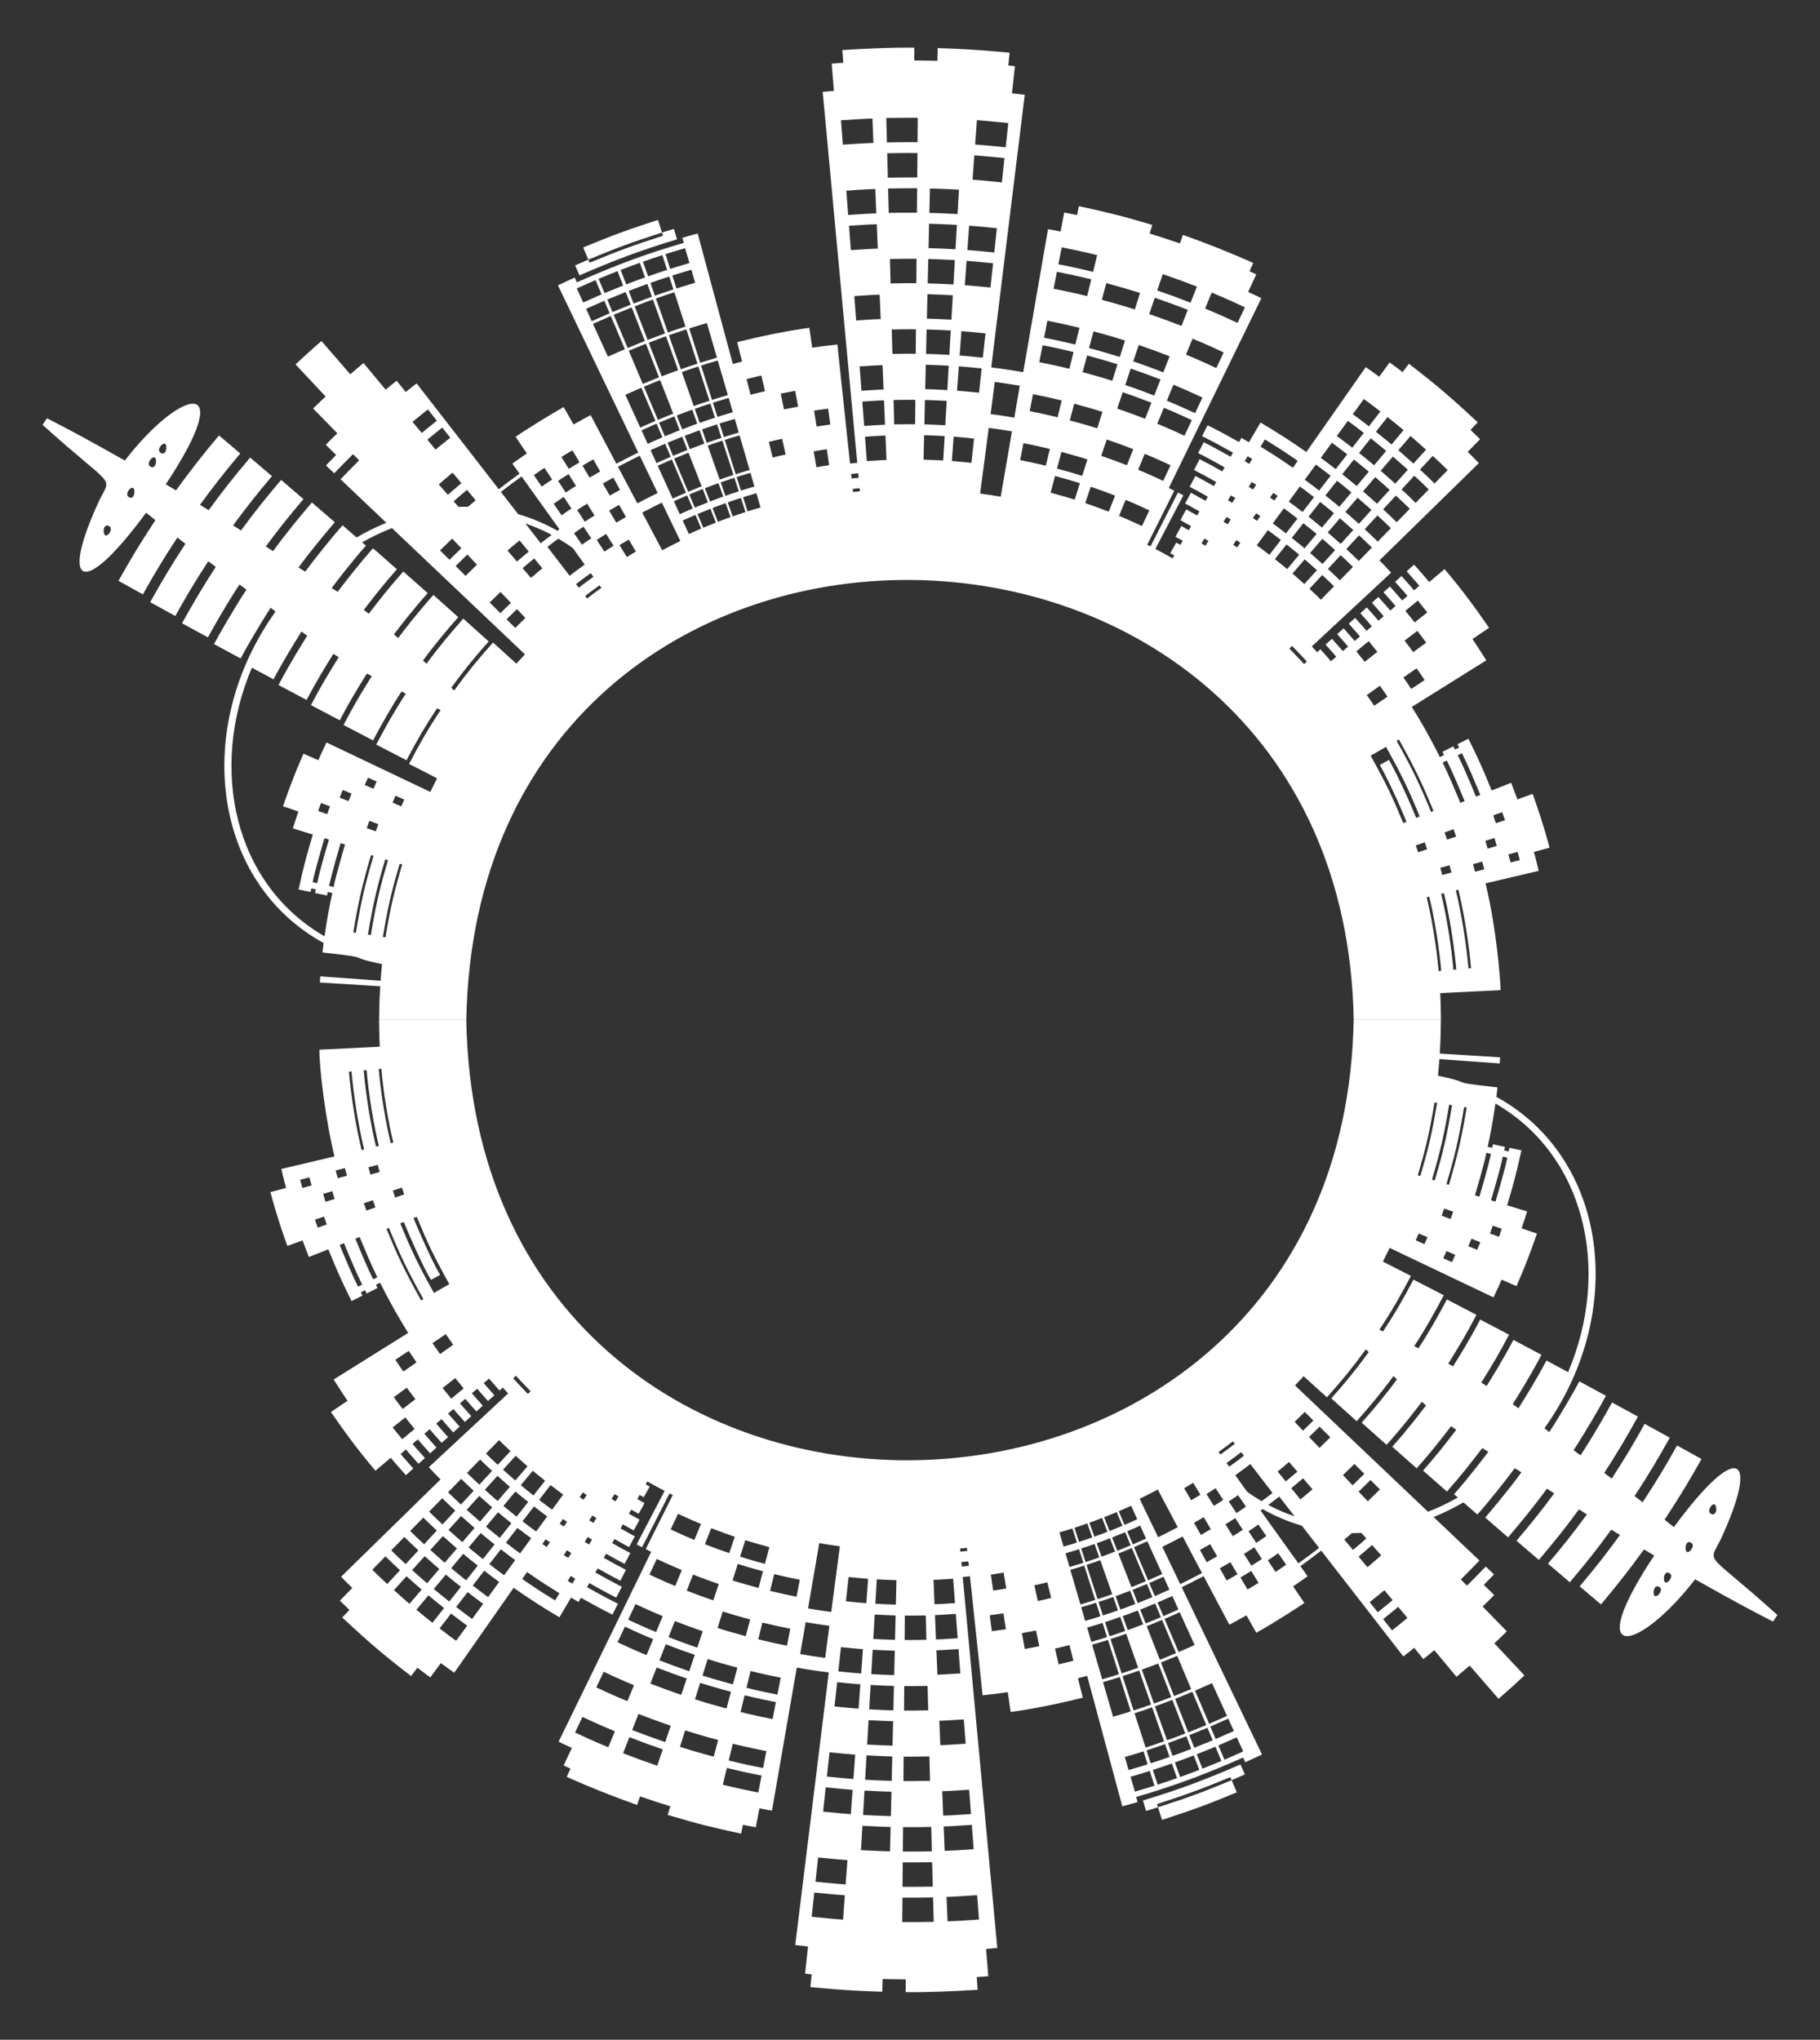 <svg enable-background="new 0 0 1497.679 1678.416" version="1.1" viewBox="0 0 1497.679 1678.416" xmlns="http://www.w3.org/2000/svg">
<rect x="0" y="0" width="1497.679" height="1678.416" fill="#333333" stroke="none"/>
<defs>
  <style> .cls-2{fill:#fff}</style>
</defs>
 <path d="m943.11 1490.1c5.863-1.747 7.453-2.2 9.832-2.987l-0.827-2.628c24.137-7.833 35.555-11.96 60.336-22.199l1.075 2.537 10.891-4.761-3.644-8.197c-27.024 11.831-51.335 21.034-80.226 29.638l2.563 8.597zm9.832-2.987c25.504-8.276 36.137-12.189 60.584-22.29l4.243 10.018c-25.013 10.337-36.393 14.483-61.561 22.649l-3.266-10.377zm-640.43-625.83l-49.692 2.452c0.076 17.614 5.476 59.678 12.414 87.828l-43.754 10.327c3.015 12.356 2.036 8.542 3.945 15.578l-12.905 3.464c5.985 22.173 10.535 34.648 13.927 44.289l12.56-4.56c0.709 2.023-0.285-0.663 5.161 13.667l16.008-6.319c7.25 17.698 10.322 24.853 19.146 42.602l8.97-4.527-1.353-2.728 3.423-1.702 1.343 2.707 8.969-4.527-1.315-2.653 3.429-1.704c7.419 14.953 15.185 28.617 23.108 41.301l-61.308 38.337c4.992 8.005 10.671 16.516 11.377 17.517l-13.651 9.262c11.775 16.981 21.454 30.331 36.627 48.266l12.606-10.641c5.608 6.635 2.868 3.493 12.48 14.326l6.09-5.503c-9.559-10.777-6.92-7.75-10.43-11.908l4.368-3.726c3.455 4.093 0.802 1.05 10.322 11.785l5.27-4.763c-9.365-10.56-6.739-7.546-10.188-11.632l4.368-3.727c3.396 4.025 0.755 0.993 10.08 11.509l5.272-4.765c-9.196-10.371-6.546-7.327-9.946-11.357l4.37-3.728c3.344 3.965 0.692 0.919 9.838 11.233l5.27-4.763c-8.996-10.146-6.372-7.129-9.704-11.081l4.366-3.724c3.286 3.897 0.632 0.848 9.595 10.958l5.274-4.766c-8.821-9.949-6.183-6.916-9.462-10.805l4.366-3.724c3.223 3.825 0.597 0.804 9.353 10.682l5.274-4.766c-8.655-9.764-5.99-6.697-9.219-10.529l4.366-3.724c3.172 3.766 0.534 0.729 9.111 10.406l5.27-4.763c-8.456-9.541-5.816-6.5-8.977-10.254l4.37-3.728c3.122 3.707 0.469 0.652 8.869 10.13l5.27-4.763c-8.237-9.295-5.626-6.283-8.735-9.978l4.366-3.724c3.069 3.646 0.418 0.59 8.627 9.855l2.665-2.408c1.166 1.323 0.241 0.307 4.411 4.774-26.381 24.534-43.12 40.1-65.272 60.702 5.823 6.256 3.768 4.099 9.609 10.072-33.27 32.566-48.592 47.564-81.805 80.073 5.473 5.601 3.496 3.623 9.216 9.234l-10.222 10.41c6.238 6.089 7.21 7.056 7.879 7.655l-5.932 6.242c18.708 17.421 32.064 29.355 56.62 48.179l5.217-6.851c5.749 4.404 3.471 2.701 10.662 7.95l8.608-11.78c7.981 5.818 5.584 4.115 11.068 7.919l48.842-69.833c15.733 10.91 25.38 16.938 37.724 24.231l9.542-16.222c3.787 2.242 4.664 2.781 6.165 3.6l1.962-3.437c8.953 4.998 16.196 9.041 25.931 13.867l4.504-8.981c-9.498-4.707-16.582-8.66-25.453-13.611l1.918-3.36c1 0.558 14.645 8.253 22.19 11.986l4.561-8.949c-7.174-3.548-20.77-11.202-21.77-11.76l1.919-3.362c11.365 6.357 7.386 4.189 18.637 10.132l4.618-8.919c-11.042-5.831-7.126-3.699-18.276-9.935l1.918-3.36c11.7 6.54 7.122 4.047 15.257 8.337l4.677-8.892c-7.711-4.065-3.45-1.741-14.953-8.17l1.919-3.362c11.416 6.374 7.822 4.417 12.036 6.63l4.733-8.859c-4.091-2.148-0.476-0.178-11.789-6.494l1.917-3.357 8.971 5.013 4.792-8.831-8.782-4.908 1.918-3.36 6.103 3.408 4.847-8.797-5.971-3.334 1.919-3.362 3.391 1.888 4.904-8.766-3.315-1.845 1.367-2.395c10.879 6.083 6.019 3.417 14.236 7.757l-23.042 44.096c2.811 1.489 3.397 1.814 4.467 2.333l22.582-44.333 2.703 1.334-22.274 44.488 4.511 2.245-76.173 156.18c2.567 1.307 4.183 2.037 10.88 5.165l-6.708 14.419 5.584 2.604-3.078 6.777c1 0.484 25.922 11.849 57.878 23.116l2.444-7.031c7.71 2.71 19.141 6.402 24.916 8.128l-2.168 7.12c26.043 7.745 37.183 10.374 60.386 15.417l1.506-7.289c1.964 0.414 0.44 0.118 10.591 2.065l2.968-15.623c8.523 1.63 6.1 1.19 10.365 1.9l20.402-117.64c3.83 0.632 16.106 2.749 26.341 3.906l-27.598 224.32 10.53 1.207-2.437 22.348 5.422 0.609-1.069 10.471c30.68 2.901 42.638 3.215 59.167 3.827l0.296-10.521c1.985 0.096 5.013 0.13 19.021 0.3l-0.046 10.525c17.417 0.33 41.8-0.815 59.189-1.917l-0.724-10.5c6.793-0.443 4.625-0.279 9.505-0.703l-1.816-22.407 9.23-0.817-28.434-305.27c4.683-0.404 3.316-0.269 5.948-0.578l10.402 97.964c14.225-1.624 9.06-0.976 20.72-2.606l2.353 16.328c23.939-3.339 42.873-7.736 59.403-11.768l-4.065-15.988c2.038-0.495 0.584-0.116 7.612-2.021l28.929 107.38c10.153-2.751 7.754-2.077 12.63-3.524l-1.202-4.134c36.926-10.974 57.442-19.093 88.01-32.476l1.774 3.923 13.762-6.425-66.071-137.63c1-0.469 8.701-4.207 18.031-9.134l21.148 39.956c6.839-3.606 3.612-1.848 14.069-7.695l8.133 14.359c16.353-9.131 37.123-22.771 39.538-24.515l-9.259-13.66c12.099-8.394 9.366-6.468 11.959-8.347l-5.948-8.305c10.598-7.728 6.939-5 17.121-12.784l67.581 87.067c4.066-3.121 2.237-1.682 8.973-7.103l7.482 9.305c5.416-4.365 6.878-5.513 9.026-7.365l18.252 21.916c3.176-2.684 9.962-8.41 10.882-9.223l23.736 27.358c14.36-12.736 10.809-9.492 21.299-19.259l-24.776-26.42c5.131-4.783 2.976-2.72 10.302-9.864l-19.925-20.407c6.993-6.834 4.728-4.571 9.497-9.451l-8.509-8.377c5.939-6.082 7.521-7.68 8.372-8.622l-6.789-6.446c-2.641 2.761-11.024 11.423-15.495 15.741-7.012-7.121-1.865-1.895-5.032-5.11 3.701-3.563 14.193-14.332 15.326-15.57l-37.691-35.791c9.918-4.13 16.009-7.227 24.532-12.08l11.485 10.019c9.734-10.972 24.481-29.592 30.719-38.145 1.839 1.139 3.677 2.276 5.507 3.409-11.68 16.01-25.594 32.245-29.806 37.224l18.805 16.281c9.119-10.779 20.086-23.763 31.989-40.071 1.989 1.296 3.973 2.588 5.956 3.879-10.566 14.473-20.28 26.299-30.99 38.961l18.379 15.794c12.432-14.698 21.57-25.926 33.017-41.61l6.533 4.163c-11.664 15.898-19.746 25.997-32.022 40.519l17.956 15.315c13.419-15.879 21.983-26.664 34.135-43.302 2.399 1.476 4.78 2.941 7.152 4.4-10.408 14.253-19.299 25.837-33.169 42.267l17.526 14.835c14.244-16.879 22.969-28.191 35.395-45.218 2.837 1.688 5.642 3.357 8.413 5.005-60.33 90.897-12.523 79.333 33.668 19.574 34.742 19.679 47.63 26.248 64.045 34.76l3.704-5.346c-60.329-54.447-56.957-41.01-46.544-62.617 31.781-68.551 14.817-82.425-38.692-9.745-2.516-2.011-5.067-4.051-7.645-6.112 13.572-20.64 20.872-32.971 30.366-49.928l-20.072-11.153c-8.909 15.919-16.32 28.445-28.367 46.775-2.197-1.707-4.405-3.422-6.631-5.151 12.424-18.93 19.342-30.777 28.982-48.022l-20.672-11.386c-8.296 14.84-15.898 27.995-27.103 45.033l-6.196-4.649c11.658-17.73 19.613-31.738 27.772-46.346l-21.27-11.611c-7.184 12.86-15.481 27.51-25.984 43.48-1.907-1.4-3.817-2.803-5.728-4.207 10.287-15.645 23.789-39.128 26.647-44.812l-21.877-11.837c-2.778 5.56-16.319 28.951-24.728 41.728-1.345-1.036-2.689-2.071-4.037-3.109 68.456-95.667 52.335-222.42-39.533-272.73 0.241-1.704 0.029 6e-3 0.912-7.779-44.936-5.09-15.628-2.606-48.969-9.609 0.06-0.416 1.063-11.387 1.2-13.682l49.622 3.599 0.315-5.046-49.657-3.089c0.824-12.523 0.798-20.758 0.907-27.701h-71.754c-8.681 478.96-721.4 487.3-730.24 0h-71.754c0.181 13.544 0.067 8.835 0.56 22.035zm1053.4 444.88c3.744 2.831-5.328 12.232-5.139 3.862 0.067-2.963 1.799-6.387 5.139-3.862m8.413-11.334c3.792 2.76-5.063 12.378-5.048 3.976 5e-3 -2.973 1.663-6.44 5.048-3.976m33.248-49.463c-3.93-2.432 3.956-12.685 4.744-4.376 0.252 2.96-1.189 6.576-4.744 4.376m-15.617 24.292c3.963 2.651-4.661 12.503-4.908 4.162-0.066-2.94 1.435-6.485 4.908-4.162m-707.93 56.726c-11.475-1.601-7.39-0.977-19.083-2.902l9.227-53.728c10.372 1.712 6.769 1.161 16.961 2.58l-7.105 54.05zm-36.424 27.73c-6.003-1.142-14.36-2.922-23.609-5.186l3.369-13.807c8.01 1.961 16.275 3.773 22.965 5.044l-2.725 13.949zm-29.97 20.885c9.659 2.362 18.201 4.189 24.826 5.453l-2.724 13.946c-6.565-1.254-15.393-3.131-25.47-5.594l3.368-13.805zm-117.08 62.701c-13.131-5.41-22.723-9.958-27.33-12.109l6.052-12.853c2.301 1.074 13.382 6.346 26.728 11.842l-5.45 13.12zm15.743-37.906c-12.25-5.04-21.879-9.606-25.589-11.338l6.053-12.856c2.72 1.27 12.678 6.009 24.986 11.071l-5.45 13.123zm15.744-37.905c-11.306-4.645-20.942-9.21-23.848-10.567l6.053-12.856c2.422 1.131 11.841 5.617 23.245 10.3l-5.45 13.123zm7.871-18.953c-10.823-4.443-20.184-8.877-22.977-10.182l6.053-12.856c2.344 1.094 11.458 5.436 22.375 9.915l-5.451 13.123zm15.743-37.905c-9.854-4.038-18.745-8.247-21.236-9.411l6.053-12.856c1.004 0.469 10.453 4.975 20.634 9.144l-5.451 13.123zm15.743-37.906c-3.947-1.614-9.878-4.148-19.495-8.64l6.054-12.859c9.044 4.224 14.591 6.615 18.892 8.373l-5.451 13.126zm-30.571 185.78c-16.925-5.961-10.908-3.757-28.077-10.262l5.18-13.229c16.784 6.36 10.909 4.207 27.457 10.036l-4.56 13.455zm6.586-19.436c-16.756-5.902-10.949-3.784-27.181-9.935l5.18-13.229c16.204 6.14 10.562 4.073 26.561 9.709l-4.56 13.455zm13.173-38.874c-15.651-5.513-10.227-3.535-25.389-9.281l5.181-13.231c15.138 5.737 9.849 3.799 24.769 9.055l-4.561 13.457zm6.587-19.437c-15.099-5.318-9.866-3.41-24.493-8.954l5.181-13.231c14.593 5.531 9.484 3.659 23.873 8.727l-4.561 13.458zm6.586-19.436c-14.547-5.124-9.505-3.286-23.597-8.627l5.181-13.232c14.042 5.323 9.136 3.525 22.977 8.4l-4.561 13.459zm13.173-38.874c-13.145-4.631-8.472-2.918-21.805-7.973l5.181-13.231c12.947 4.908 8.424 3.25 21.185 7.746l-4.561 13.458zm13.173-38.873c-12.337-4.347-8.062-2.787-20.013-7.319l5.182-13.234c11.831 4.486 7.711 2.976 19.393 7.092l-4.562 13.461zm-12.783 167.5c-13.483-3.648-22.722-6.424-27.788-8.068l4.283-13.546c5.184 1.683 14.318 4.411 27.154 7.884l-3.649 13.73zm10.542-39.668c-1.4-0.379-14.835-3.918-25.956-7.535l4.284-13.548c4.194 1.365 12.321 3.832 25.322 7.351l-3.65 13.732zm5.271-19.834c-1.165-0.315-14.243-3.755-25.04-7.269l4.284-13.548c6.911 2.251 17.378 5.182 24.406 7.084l-3.65 13.733zm10.542-39.668c-11.967-3.241-19.489-5.522-23.208-6.736l4.285-13.551c3.556 1.162 10.851 3.377 22.573 6.552l-3.65 13.735zm10.542-39.667c-5.86-1.587-15.643-4.327-21.376-6.203l4.285-13.552c3.385 1.109 10.065 3.127 20.741 6.019l-3.65 13.736zm5.271-19.834c-1-0.271-11.984-3.16-20.46-5.937l4.285-13.551c3.104 1.018 9.506 2.956 19.825 5.752l-3.65 13.736zm-16.721 108.13c10.071 2.46 18.85 4.338 25.756 5.657l-2.724 13.946c-6.846-1.309-15.912-3.237-26.4-5.798l3.368-13.805zm11.234 80.029c-7.732-1.484-17.472-3.553-29.191-6.411l3.367-13.802c11.239 2.741 20.696 4.764 28.547 6.269l-2.723 13.944zm3.934-20.142c-7.436-1.426-16.911-3.438-28.261-6.206l3.367-13.802c10.83 2.643 20.063 4.618 27.617 6.065l-2.723 13.943zm27.536-140.99c-5.439-1.031-13.327-2.713-21.749-4.777l3.369-13.808c7.206 1.767 15.009 3.482 21.105 4.636l-2.725 13.949zm23.586 50.352c-12.647-1.767-8.254-1.102-20.567-3.127l4.509-26.256c11.965 1.969 7.795 1.332 19.53 2.97l-3.472 26.413zm14.717 215.4c-2.008-0.102-18.091-1.498-25.839-2.373l2.169-19.972c7.422 0.839 23.229 2.213 25.143 2.31l-1.473 20.035zm2.127-28.934c-1.861-0.093-17.496-1.451-24.834-2.281l2.169-19.974c6.956 0.788 22.324 2.129 24.137 2.218l-1.472 20.037zm4.254-57.873c-1.473-0.071-16.182-1.343-22.822-2.098l2.169-19.974c6.104 0.696 20.552 1.96 22.126 2.035l-1.473 20.037zm2.127-28.939c-1.388-0.065-15.616-1.299-21.816-2.007l2.169-19.971c5.74 0.657 19.7 1.878 21.12 1.943l-1.473 20.035zm4.254-57.87c-1.046-0.046-13.705-1.122-19.805-1.824l2.17-19.977c5.034 0.581 17.952 1.71 19.108 1.76l-1.473 20.041zm2.127-28.935c-1.002-0.043-13.588-1.13-18.799-1.732l2.17-19.976c4.431 0.513 16.984 1.622 18.103 1.669l-1.474 20.039zm4.254-57.874c-0.794-0.031-12.361-1.033-16.788-1.549l2.17-19.976c4.218 0.494 15.375 1.458 16.091 1.485l-1.473 20.04zm19.508 204.23c-2.005-0.028-16.325-0.531-23.885-1.004l1.167-20.052c6.985 0.438 21.073 0.947 23.192 0.976l-0.474 20.08zm0.684-29.006c-1.849-0.025-15.8-0.518-22.884-0.963l1.167-20.057c6.474 0.409 20.171 0.908 22.191 0.935l-0.474 20.085zm0.685-29.008c-1.994-0.025-15.568-0.523-21.883-0.922l1.167-20.055c6.793 0.432 20.057 0.88 21.19 0.894l-0.474 20.083zm0.684-29.005c-1-0.012-14.03-0.446-20.882-0.881l1.167-20.057c5.417 0.346 18.343 0.831 20.189 0.853l-0.474 20.085zm0.684-29.005c-1.629-0.019-14.388-0.489-19.881-0.84l1.167-20.06c4.936 0.318 17.45 0.792 19.188 0.812l-0.474 20.088zm0.684-29.006c-1.487-0.017-13.834-0.474-18.88-0.8l1.167-20.06c4.464 0.29 16.571 0.754 18.187 0.771l-0.474 20.089zm0.684-29.005c-1.012-0.01-12.531-0.411-17.879-0.759l1.167-20.06c5.068 0.331 16.186 0.72 17.186 0.73l-0.474 20.089zm0.684-29.008c-1.244-0.012-12.707-0.444-16.878-0.718l1.167-20.06c3.607 0.238 14.835 0.677 16.185 0.689l-0.474 20.089zm31.134 261.02c-1.001 0.022-15.581 0.303-25.883 0.185l0.17-20.089c10.009 0.116 24.188-0.156 25.194-0.179l0.519 20.083zm-0.751-29.002c-1.005 0.022-14.977 0.293-24.888 0.176l0.17-20.089c8.932 0.106 23.189-0.148 24.198-0.17l0.52 20.083zm-0.75-29.007c-1 0.022-14.648 0.278-23.892 0.167l0.17-20.085c7.706 0.093 22.202-0.113 23.202-0.161l0.52 20.079zm-1.502-58.01c-19.633 0.265-15.125 0.235-21.9 0.15l0.17-20.088c6.479 0.083 2.014 0.113 21.21-0.144l0.52 20.082zm-1.501-58.007c-18.158 0.239-13.548 0.217-19.908 0.133l0.17-20.094c6.067 0.082 1.491 0.104 19.218-0.127l0.52 20.088zm-1.501-58.008c-16.684 0.212-11.949 0.199-17.916 0.115l0.17-20.093c5.801 0.083 0.815 0.096 17.226-0.109l0.52 20.087zm43.289 230.14c-21.566 1.38-17.16 1.127-25.877 1.467l-0.825-20.073c8.48-0.329 3.959-0.07 25.183-1.426l1.519 20.032zm-4.388-57.862c-20.212 1.289-15.713 1.035-23.872 1.35l-0.825-20.069c7.895-0.303 3.251-0.041 23.178-1.309l1.519 20.028zm-2.193-28.93c-19.747 1.256-15.134 0.995-22.87 1.291l-0.825-20.074c7.615-0.291 2.93-0.029 22.175-1.25l1.52 20.033zm-4.389-57.863c-18.176 1.15-13.495 0.895-20.865 1.174l-0.825-20.074c6.996-0.263 2.236-1e-3 20.17-1.133l1.52 20.033zm-4.387-57.861c-16.88 1.061-12.055 0.803-18.86 1.057l-0.825-20.077c6.594-0.244 1.722 0.015 18.166-1.016l1.519 20.036zm-2.194-28.93c-16.175 1.013-11.304 0.756-17.857 0.998l-0.825-20.077c6.358-0.233 1.443 0.024 17.163-0.958l1.519 20.037zm-2.194-28.933c-15.446 0.963-10.547 0.709-16.855 0.94l-0.825-20.077c6.091-0.22 1.169 0.032 16.161-0.899l1.519 20.036zm11.403-30.622c-2.617 0.307-1.208 0.168-5.838 0.567l-0.347-3.727c4.546-0.391 3.201-0.257 5.79-0.562l0.395 3.722zm30.786 18.597c-8.201 1.368-5.393 0.94-10.806 1.688l-1.889-13.112c4.893-0.675 2.363-0.282 10.503-1.641l2.192 13.065zm27.132 47.526l-11.908 2.286-2.36-13.03 11.607-2.228 2.661 12.972zm-4.007-50.141c6.419-1.385 4.157-0.861 10.681-2.466l3.131 12.872c-6.572 1.615-4.21 1.073-10.981 2.536l-2.831-12.942zm-23.432 36.122c-2.648 0.432 0.115 0.017-11.584 1.658l-1.737-13.127c11.651-1.635 8.593-1.175 11.281-1.615l2.04 13.084zm55.572 25.947c-11.768 2.866-11.581 2.832-12.183 2.958l-2.965-12.912c0.469-0.099 11.417-2.772 11.884-2.886l3.264 12.84zm119.48-171.78c9.379-6.842 5.473-3.924 11.75-8.745l1.57 2.045c-6.132 4.708-2.324 1.869-11.82 8.796l-1.5-2.096zm6.517 9.099c9.567-6.979 5.653-4.055 12.05-8.967l2.278 2.966c-6.205 4.764-2.488 1.993-12.151 9.041l-2.177-3.04zm53.235 20.679c2.315-1.824 3.469-2.844 9.726-8.131l7.789 9.072c-6.189 5.23-7.529 6.409-9.959 8.326l-7.556-9.267zm5.054-13.573c-6.202 5.241-7.304 6.216-9.587 8.015l-6.655-8.16c2.231-1.757 3.298-2.703 9.382-7.844l6.86 7.989zm-29.462 24.275c-4.092-2.409-8.059-4.998-11.903-7.752l-9.73-13.585c9.738-7.104 5.853-4.201 12.381-9.212l18.268 23.787c-6.244 4.799-3.972 3.091-9.016 6.762m14.555-3.776c4.713 6.072 7.992 10.296 12.654 16.302-8.111-2.795-15.21-5.95-21.714-9.428 2.739-1.988 0.472-0.29 9.06-6.874zm74.428 86.856c11.543-9.296 9.816-7.899 12.072-9.807l6.801 8.165c-2.297 1.941-0.619 0.584-12.281 9.977l-6.592-8.335zm9.467-38.491c-4.357 3.868-2.087 1.919-11.349 9.75l-7.281-8.701c8.928-7.548 6.791-5.708 11.13-9.562l7.5 8.513zm-18.592-52.452l9.781-9.542 7.753 7.744-9.98 9.736-7.554-7.938zm-23.316-44.691c-2.087 2.135 0.207-0.159-8.87 8.721l-8.602-8.986c9.075-8.88 6.509-6.314 8.645-8.5l8.827 8.765zm-13.917-13.819c-2.087 2.137 0.37-0.322-8.516 8.373l-6.948-7.257c8.856-8.669 6.193-6.002 8.334-8.195l7.13 7.079zm24.342 44.963l9.442-9.212 8.152 8.144-9.651 9.415-7.943-8.347zm-117.26 16.096c-1.743 1.117-2.651 1.623-7.637 4.567l-5.812-9.897c4.721-2.787 5.713-3.34 7.445-4.452l6.004 9.782zm32.887 68.123c5.483-3.233 3.577-2.078 8.86-5.381l6.057 9.756c-5.503 3.439-3.58 2.27-9.051 5.497l-5.866-9.872zm-38.198-45.009c3.514-1.954 1.479-0.78 7.984-4.637l5.85 9.875c-6.62 3.923-4.572 2.742-8.178 4.749l-5.656-9.987zm35.779 42.28c-7.14 4.228-4.987 2.986-8.903 5.169l-5.66-9.991c3.775-2.104 1.656-0.879 8.709-5.057l5.854 9.879zm5.329-16.695c5.249-3.267 3.436-2.108 8.481-5.433l6.288 9.608c-5.164 3.402-3.299 2.21-8.668 5.553l-6.101-9.728zm-0.949-19.84c-4.99 3.29-3.24 2.167-8.199 5.252l-6.099-9.726c4.96-3.084 3.248-1.989 8.012-5.132l6.286 9.606zm-16.109-24.613c-4.592 3.031-2.938 1.974-7.718 4.944l-6.101-9.729c4.562-2.833 2.946-1.796 7.531-4.824l6.288 9.609zm-68.783-0.875c0.4-0.171 8.265-4.058 14.952-7.592l16.408 31c-7.088 3.744-15.764 8.031-16.16 8.202l-15.2-31.61zm45.614 157.87c13.906-6.085 11.124-4.848 13.976-6.169l12.31 26.98c-2.808 1.298-0.458 0.259-14.672 6.475l-11.614-27.286zm-75.747-6.998c12.055-3.585 8.824-2.593 13.819-4.217l9.015 28.255c-5.15 1.673-1.88 0.672-14.547 4.44l-8.287-28.478zm13.08-6.532c-4.926 1.603-1.708 0.615-13.759 4.199l-8.286-28.474c11.471-3.411 8.277-2.428 13.031-3.977l9.014 28.252zm-9.754-30.57c-4.682 1.526-1.499 0.547-12.971 3.959l-3.417-11.744c11.201-3.331 8.022-2.351 12.671-3.867l3.717 11.652zm-7.056-28.892c7.312-2.364 4.714-1.483 12.129-4.098l3.883 11.025c-7.586 2.673-4.935 1.776-12.413 4.194l-3.599-11.121zm11.323-6.388c-7.375 2.601-4.799 1.728-12.07 4.078l-9.132-28.218c6.997-2.259 4.573-1.442 11.348-3.834l9.854 27.974zm18.966 8.054c-10.231 3.892-7.174 2.767-12.283 4.559l-3.929-11.008c4.944-1.733 1.933-0.623 12.001-4.455l4.211 10.904zm-3.799-48.259c-11.869 4.832-8.806 3.631-11.048 4.476l-4.267-10.916c2.244-0.844-0.906 0.389 10.769-4.363l4.546 10.803zm-10.165 6.736c2.23-0.839-0.827 0.359 11.106-4.499l11.505 27.342c-12.487 5.089-9.576 3.943-11.811 4.785l-10.8-27.628zm-2.68-1.582c-9.414 3.583-6.429 2.487-11.173 4.147l-3.94-11.038c4.589-1.605 1.598-0.505 10.891-4.042l4.222 10.933zm-12.984 4.783c-6.897 2.436-4.487 1.619-11.289 3.815l-3.609-11.151c6.786-2.188 4.435-1.397 11.004-3.718l3.894 11.054zm-13.113 4.409c-4.232 1.385-1.13 0.426-11.396 3.478l-3.275-11.253c9.987-2.969 6.908-2.016 11.108-3.391l3.563 11.166zm-10.718 5.808c10.255-3.049 7.181-2.098 11.455-3.497l9.017 28.261c-4.468 1.458-1.298 0.482-12.184 3.719l-8.288-28.483zm8.968 30.813c10.892-3.239 7.739-2.267 12.242-3.737l3.553 11.135c-4.564 1.489-1.381 0.509-12.53 3.824l-3.265-11.222zm43.843 87.213c8.727-2.832 5.614-1.777 14.472-4.89l9.853 27.971c-9.083 3.189-5.825 2.091-15.193 5.134l-9.132-28.215zm13.665-7.181c-8.615 3.028-5.525 1.986-14.413 4.87l-9.132-28.218c8.235-2.669 5.332-1.686 13.691-4.626l9.854 27.974zm-10.66-30.266c-8.335 2.932-5.424 1.946-13.633 4.606l-9.131-28.215c7.961-2.577 5.194-1.645 12.911-4.363l9.853 27.972zm-10.663-30.265c-7.68 2.705-4.925 1.776-12.851 4.342l-3.766-11.637c7.57-2.449 4.875-1.536 12.553-4.242l4.064 11.537zm24.45 62.006c5.687-2.002 2.567-0.847 14.321-5.316l10.682 27.665c-12.136 4.614-9.064 3.478-15.034 5.581l-9.969-27.93zm13.446-7.583c-11.649 4.429-8.497 3.265-14.259 5.293l-9.97-27.933c5.44-1.913 2.363-0.776 13.546-5.028l10.683 27.668zm-23.117-59.869c-10.515 4-7.487 2.884-12.715 4.72l-4.112-11.519c5.107-1.793 2.005-0.648 12.421-4.61l4.406 11.409zm26.294 61.261c2.237-0.849-0.342 0.185 14.157-5.737l11.502 27.334c-14.814 6.054-12.535 5.139-14.862 6.023l-10.797-27.62zm13.214-7.976c-14.256 5.822-11.769 4.828-14.099 5.713l-10.798-27.623c2.265-0.859-0.494 0.241 13.394-5.427l11.503 27.337zm-12.445-29.577c-13.661 5.576-11.024 4.527-13.336 5.404l-10.797-27.62c2.264-0.857-0.616 0.285 12.631-5.118l11.502 27.334zm-12.445-29.577c-13.16 5.367-10.277 4.225-12.573 5.094l-4.453-11.392c2.274-0.86-0.674 0.306 12.283-4.977l4.743 11.275zm-6.97-16.563c-12.745 5.196-9.87 4.061-12.146 4.921l-4.255-10.886c2.267-0.857-0.772 0.343 11.868-4.808l4.533 10.773zm-15.203-41.108c11.549-5.067 8.177-3.544 10.966-4.842l12.313 26.988c-2.727 1.267 0.202-0.053-11.661 5.148l-11.618-27.294zm9.957-7.048c-2.762 1.285 0.584-0.227-10.909 4.816l-4.59-10.784c11.286-4.954 7.844-3.396 10.634-4.695l4.865 10.663zm-7.249-15.887c-2.718 1.266 0.168-0.047-10.499 4.636l-4.777-11.223c11.053-4.855 7.432-3.213 10.213-4.51l5.063 11.097zm-12.198 5.358c-11.61 4.724-8.388 3.463-10.633 4.307l-4.441-11.36c2.225-0.836-0.932 0.396 10.343-4.189l4.731 11.242zm-12.362 4.959c-9.127 3.475-6.155 2.383-10.753 3.991l-4.1-11.487c4.446-1.553 1.48-0.463 10.459-3.882l4.394 11.378zm-12.496 4.604c-6.625 2.342-4.318 1.56-10.864 3.671l-3.756-11.604c6.373-2.053 4.107-1.285 10.567-3.571l4.053 11.504zm-12.619 4.242c-4.097 1.342-1.03 0.394-10.967 3.347l-3.408-11.711c9.66-2.871 6.638-1.935 10.667-3.256l3.708 11.62zm39.42 176.5c13.191-3.924 9.934-2.926 15.397-4.699l3.395 10.641c-5.513 1.788-2.229 0.784-15.672 4.782l-3.12-10.724zm17.862-5.499c9.382-3.047 6.141-1.955 15.252-5.154l3.711 10.535c-9.285 3.259-5.953 2.135-15.524 5.245l-3.439-10.626zm17.698-6.015c5.916-2.084 2.84-0.945 15.093-5.603l4.023 10.419c-12.381 4.706-9.265 3.554-15.362 5.703l-3.754-10.519zm17.518-6.525c2.241-0.852-0.187 0.127 14.919-6.046l4.332 10.295c-15.136 6.187-12.908 5.287-15.185 6.154l-4.066-10.403zm17.306-7.059c14.413-6.304 11.846-5.167 14.729-6.501l4.636 10.161c-2.815 1.302-0.53 0.293-14.99 6.616l-4.375-10.276zm-12.919-67.098c-2.772 1.285-0.115 0.097-13.166 5.812l-11.614-27.287c12.751-5.586 9.641-4.192 12.471-5.505l12.309 26.98zm-13.323-29.192c-2.747 1.275 0.044 0.022-12.411 5.479l-4.79-11.254c12.488-5.473 9.307-4.045 12.125-5.353l5.076 11.128zm-7.459-16.348c-2.73 1.268 0.142-0.024-11.99 5.293l-4.578-10.755c12.163-5.332 8.898-3.863 11.716-5.172l4.852 10.634zm-12.27 161.29c-5.681 1.841-2.391 0.834-16.126 4.921l-3.562-12.24c13.509-4.019 10.212-3.01 15.813-4.825l3.875 12.144zm18.555-6.235c-9.767 3.426-6.356 2.271-15.974 5.397l-3.925-12.129c9.652-3.137 6.306-2.009 15.664-5.293l4.235 12.025zm18.368-6.771c-12.638 4.803-9.55 3.661-15.807 5.868l-4.285-12.006c6.105-2.153 2.935-0.978 15.5-5.754l4.592 11.892zm18.164-7.299c-15.481 6.33-13.264 5.433-15.625 6.332l-4.641-11.873c2.461-0.937 0.322-0.078 15.321-6.209l4.945 11.75zm17.92-7.866c-2.82 1.303-0.646 0.347-15.424 6.807l-4.993-11.73c14.764-6.456 12.216-5.331 15.125-6.675l5.292 11.598zm-33.899-146.76c-9.305 4.913-16.931 8.615-17.931 9.084l-14.738-30.701c1.002-0.469 8.2-3.971 16.738-8.482l15.931 30.099zm12.451-13.784l-8.628 4.819-5.521-10.065 8.433-4.71 5.716 9.956zm56.804 6.893c-6.338 4.4-4.046 2.845-8.762 5.945l-6.349-9.565c4.384-2.88 2.353-1.497 8.578-5.82l6.533 9.44zm-16.334-23.601c-5.997 4.167-3.821 2.69-8.302 5.632l-6.347-9.563c4.249-2.791 2.194-1.39 8.117-5.507l6.532 9.438zm-16.742-24.191c-5.731 3.986-3.571 2.518-7.829 5.312l-6.347-9.563c4.042-2.652 1.982-1.248 7.645-5.187l6.531 9.438zm43.133 46.678l-31.125-43.456 1.651-1.208c10.557 5.976 20.866 10.305 32.323 13.674l14.184 18.273c-10.367 7.924-6.731 5.205-17.033 12.717zm89.737 44.897c-2.384 2.014-0.928 0.837-12.655 10.281l-7.353-9.298c11.795-9.499 10.116-8.142 12.422-10.091l7.586 9.108zm-33.826-65.371c-4.233 3.759-1.96 1.808-10.992 9.444l-7.148-8.541 6.322-5.343c2.612 0.053 5.171-0.039 7.789-0.133l4.029 4.573zm102.51-316.47c-1.943 10.174-9.18 34.212-9.477 35.215l-3.66-1.134c0.296-1 7.483-24.881 9.402-34.937l3.735 0.856zm13.516 3.1c-1.614 8.402-7.332 28.063-9.747 36.22l-3.651-1.132c2.306-7.789 8.069-27.583 9.672-35.943l3.726 0.855zm-45.504-43.164c-4.499 27.223-8.024 40.974-14.209 61.962l-2.283-0.697c6.97-23.653 10.101-37.228 14.133-61.632l2.359 0.367zm-12.289-1.911c-4.392 26.585-7.846 39.99-13.814 60.241l-2.064-0.63c6.04-20.493 9.427-33.796 13.746-59.942l2.132 0.331zm53.243 103.66c-2.336 6.649-1.786 5.123-2.33 6.56l-7.376-2.716c0.513-1.352 0.047-0.063 2.294-6.459l7.412 2.615zm-49.515-10.819c0.497-1.307 0.018 0.013 2.098-5.916l7.409 2.615c-2.156 6.144-1.621 4.665-2.134 6.017l-7.373-2.716zm22.011 25.15c2.24-5.459 1.652-3.985 2.488-6.199l7.323 2.856c-0.851 2.254-0.256 0.759-2.528 6.298l-7.283-2.955zm-20.627 9.9l2.593-5.936 7.217 3.114-2.636 6.034-7.174-3.212zm-22.711-14.803c2.496-5.683 1.927-4.348 2.437-5.609l7.246 3.046c-0.5 1.237 4e-3 0.055-2.479 5.708l-7.204-3.145zm41.943-109.3c-3.668 22.189-6.7 36.966-14.596 63.65l-2.056-0.628c6.281-21.223 9.953-35.673 14.528-63.353l2.124 0.331zm28.757 141.66l12.232 5.377c7.664-17.489 12.067-29.634 16.873-43.259l-12.648-4.308c0.261-0.701 4.296-13.132 4.524-13.893l-16.439-5.094c4.741-15.986 7.213-24.396 11.733-45.19l-9.829-2.084-0.649 2.975-3.735-0.816 0.644-2.952-9.828-2.084-0.632 2.893-3.741-0.817c2.375-10.837 4.565-22.445 6.395-35.642 73.441 42.339 95.707 136.33 59.806 221.02l-17.814-9.552c-8.028 15.227-16.768 29.262-23.047 39.326-1.577-1.179-3.121-2.333-4.681-3.5 4.353-6.976 13.541-21.409 23.622-40.525l-23.09-12.269c-9.358 17.757-17.953 31.322-22.06 37.905-1.469-0.924-2.933-1.844-4.387-2.758 9.219-14.776 14.721-24.005 22.843-39.421l-23.701-12.48c-10.006 18.986-17.302 30.401-22.353 38.504-2.844-1.555 0.09 0.027-4-2.168 8.538-13.7 13.575-21.834 23.252-40.191l-24.315-12.687c-6.809 12.926-15.386 28.055-23.437 40.227-1.17-0.583-2.351-1.171-3.523-1.754 9.247-13.982 16.872-27.725 24.362-41.914l-24.93-12.89c-7.956 15.08-14.293 26.342-25.047 42.669-1.014-0.458-2.023-0.914-3.014-1.361 11.549-17.545 17.225-27.804 25.972-44.336l-23.063-11.814c6.04-12.213 4.088-8.133 5.526-11.241l85.502 40.732c5.372-11.504 3.742-7.904 6.677-14.625zm-111.71 57.316c0.772 0.774 1.552 1.556 2.334 2.342-11.16 15.3-19.316 25.173-30.78 38.078l20.872 18.762c10.475-11.799 20.873-24.192 30.273-37.134 0.927 0.89 1.919 1.788 2.88 2.681-8.591 11.831-19.333 24.782-29.01 35.665l20.464 18.259c14.911-16.782 22.45-26.884 29.012-35.437 0.209 0.181 0.131 0.114 3.441 2.983-5.226 6.805-13.967 18.478-27.745 33.992l20.054 17.759c11.135-12.543 18.216-21.468 28.398-34.738 1.367 1.04 2.743 2.087 4.124 3.138-8.434 10.993-16.797 21.702-27.245 33.463l19.639 17.262c11.515-12.971 20.561-24.654 29.122-35.816 1.639 1.05 3.262 2.09 4.922 3.153-2.878 3.752-16.026 21.143-28.193 34.844l3.128 2.729c-8.603 4.774-14.776 7.793-24.557 11.7l-109.44-103.92c0.362-0.39 6.818-7.322 7.074-7.625l19.206 17.395c13.302-15.008 20.193-23.363 32.022-39.536zm-328.01 165.96c-2.542 0.299-1.167 0.164-5.679 0.551l-0.239-2.567c4.479-0.384 3.11-0.249 5.646-0.548l0.272 2.564zm-433.84-162l-6.248-8.996 10.962-7.438 6.074 8.745-10.788 7.689zm-30.785 45.164c-5.093-6.632-3.685-4.77-7.285-9.712l10.684-7.823c3.847 5.282 2.05 2.891 7.102 9.469l-10.501 8.066zm-0.38 24.908l-7.856-9.738 10.399-8.203 7.665 9.501-10.208 8.44zm40.368-33.373l-7.1-8.802 10.401-8.204 6.909 8.565-10.21 8.441zm-14.237-86.994c-14.004-25.068-19.49-37.26-27.711-57.265l2.885-1.153c4.583 11.236 16.098 37.498 22.383 47.681l7.563-4.116c-6.111-9.881-17.327-35.424-21.95-46.759l2.673-1.068c8.372 20.375 13.419 31.432 26.81 55.404l-12.653 7.276zm-55.443-183.38c1.865 21.451 6.075 46.106 10.115 62.431l-2.323 0.548c-4.141-16.74-8.308-41.379-10.169-62.764l2.377-0.215zm5.202 107.06c0.399 1.244 0.094 0.366 2.063 5.929l-7.415 2.6c-1.986-5.612-1.569-4.385-2.098-6.03l7.45-2.499zm23.882-10.392c1.229 3.827 0.872 2.766 1.886 5.616l-7.428 2.561c-1.033-2.906-0.675-1.844-1.92-5.718l7.462-2.459zm-69.271 32.958c-2.132-6.034-1.832-5.173-2.285-6.577l7.452-2.499c0.55 1.709 0.117 0.44 2.25 6.475l-7.417 2.601zm12.005-29.981l1.896 6.404-7.506 2.332-1.927-6.506 7.537-2.23zm37.339-21.709c0.656 2.384 0.92 3.521 1.606 5.894l-7.557 2.161c-0.698-2.417-0.968-3.574-1.635-5.997l7.586-2.058zm-26.981 2.674l1.696 6.253c-2.902 0.8-4.71 1.299-7.574 2.089l-1.723-6.356c2.868-0.75 4.714-1.232 7.601-1.986zm-29.225 7.638l1.801 6.645-7.577 2.089-1.829-6.748 7.605-1.986zm59.208-89.349c1.802 20.769 5.903 44.839 9.838 60.729l-2.104 0.497c-4.025-16.255-8.091-40.343-9.887-61.031l2.153-0.195zm-16.241 66.882c-4.249-17.201-8.517-42.349-10.445-64.465l2.141-0.194c1.925 22.077 6.222 47.267 10.396 64.165l-2.092 0.494zm-2.972 112.39c-5.04-10.08-10.834-23.992-15.086-34.358l3.556-1.404c4.216 10.278 9.969 24.092 14.97 34.095l-3.44 1.667zm12.481-6.043c-4.885-9.763-10.559-23.395-14.668-33.406l3.564-1.407c4.086 9.954 9.735 23.521 14.553 33.143l-3.449 1.67zm39.44 17.336c-14.813-26.511-20.39-39.175-28.465-58.821l1.997-0.798c8.814 21.445 14.516 33.818 28.332 58.547l-1.864 1.072zm-14.607 58.556c-5.036-7.25-3.097-4.395-6.574-9.688l11.043-7.308c3.232 4.922 1.542 2.438 6.403 9.435l-10.872 7.561zm134.63 147.06c2.629 1.737 1.856 1.242 3.578 2.313l-2.532 3.976c-1.613-1.003-0.882-0.532-3.611-2.334l2.565-3.955zm21.759-22.495c-3.429-2.132-2.651-1.639-3.399-2.131l2.546-3.961c0.679 0.447 0.043 0.044 3.367 2.11l-2.514 3.982zm-8.113-19.037l-3.217-2.235 2.69-3.875 3.186 2.213-2.659 3.897zm-16.936 15.818l3.375 2.342-2.662 3.887-3.407-2.364 2.694-3.865zm-10.732 19.144l-2.678 3.876c-1.218-0.844-2.304-1.596-3.554-2.461l2.71-3.854c1.239 0.857 2.315 1.602 3.522 2.439zm-101.06 33.736c-2.335-1.974-0.64-0.477-12.321-10.841l10.361-11.44c11.675 10.358 9.734 8.644 12.012 10.568l-10.052 11.713zm-16.924-5.758c11.864 10.527 10.035 8.913 12.459 10.963l-10.051 11.713c-2.45-2.073-0.737-0.557-12.768-11.235l10.36-11.441zm31.441-11.159c-2.25-1.901-0.527-0.382-11.874-10.447l10.361-11.441c11.215 9.947 9.261 8.229 11.565 10.175l-10.052 11.713zm14.517-16.918c-2.227-1.88-0.432-0.302-11.427-10.053l10.361-11.441c10.852 9.621 8.842 7.86 11.118 9.781l-10.052 11.713zm14.517-16.918c-2.202-1.857-0.339-0.225-10.98-9.659l10.361-11.44c10.608 9.402 8.415 7.485 10.671 9.386l-10.052 11.713zm14.516-16.915c-2.188-1.844-0.248-0.15-10.533-9.265l10.359-11.439c10.243 9.076 7.984 7.107 10.224 8.993l-10.05 11.711zm14.515-16.916c-2.169-1.826-0.142-0.062-10.086-8.871l10.361-11.44c9.885 8.755 7.565 6.738 9.777 8.599l-10.052 11.712zm-75.054 52.491c-7.109-6.615-4.661-4.286-11.454-10.91l10.793-11.033c6.77 6.603 4.389 4.332 11.155 10.626l-10.494 11.317zm-16.249-6.008c6.878 6.705 4.392 4.341 11.587 11.037l-10.495 11.318c-7.215-6.716-4.666-4.285-11.885-11.321l10.793-11.034zm31.407-10.339c-6.842-6.364-4.486-4.124-11.023-10.499l10.793-11.033c6.363 6.209 4.063 4.021 10.724 10.215l-10.494 11.317zm15.157-16.346c-6.564-6.103-4.312-3.961-10.591-10.089l10.793-11.033c6.246 6.097 4.049 4.001 10.293 9.804l-10.495 11.318zm15.155-16.345c-6.298-5.853-4.138-3.798-10.16-9.678l10.791-11.031c5.981 5.841 3.876 3.833 9.861 9.393l-10.492 11.316zm15.156-16.344c-6.032-5.603-3.964-3.635-9.729-9.267l10.793-11.033c5.718 5.587 3.706 3.667 9.43 8.983l-10.494 11.317zm-92.464 75.31c7.296 7.111 4.731 4.664 12.018 11.447l-10.495 11.318c-7.628-7.103-5.009-4.612-12.317-11.732l10.794-11.033zm107.01-53.344c3.745 3.176 0.97 0.897 10.542 8.609l-9.591 12.09c-9.752-7.856-6.993-5.59-10.862-8.87l9.911-11.829zm14.805 3.236c-9.413-7.584-6.664-5.324-10.402-8.495l9.913-11.831c3.647 3.095 0.898 0.835 10.082 8.234l-9.593 12.092zm-29.118 13.847c3.886 3.293 1.109 1.015 11.004 8.986l-9.593 12.092c-10.1-8.136-7.317-5.852-11.324-9.247l9.913-11.831zm-14.317 17.088c4.044 3.425 1.266 1.146 11.466 9.362l-9.594 12.094c-10.471-8.434-7.675-6.143-11.786-9.623l9.914-11.833zm-14.317 17.087c4.131 3.497 1.355 1.223 11.928 9.739l-9.593 12.092c-10.714-8.63-7.984-6.392-12.248-10l9.913-11.831zm-14.317 17.088c4.283 3.623 1.483 1.331 12.39 10.116l-9.593 12.092c-11.175-9-8.351-6.691-12.71-10.377l9.913-11.831zm-14.317 17.087c4.397 3.718 1.612 1.44 12.852 10.493l-9.593 12.092c-11.402-9.182-8.666-6.945-13.172-10.753l9.913-11.832zm73.203-55.511c8.474 6.501 5.587 4.343 11.35 8.54l-9.119 12.452c-5.382-3.921-2.818-1.991-11.68-8.789l9.449-12.203zm15.4 3.009c-5.23-3.809-2.676-1.887-11.203-8.43l9.448-12.202c8.177 6.275 5.313 4.133 10.873 8.181l-9.118 12.451zm-29.048 14.617c8.742 6.705 5.879 4.566 11.826 8.899l-9.119 12.453c-5.859-4.27-3.147-2.238-12.157-9.148l9.45-12.204zm-23.635 57.322c-6.23-4.543-3.523-2.515-13.11-9.866l9.449-12.204c9.361 7.177 6.408 4.971 12.78 9.617l-9.119 12.453zm-17.309-4.443c9.629 7.383 6.698 5.193 13.257 9.976l-9.119 12.452c-6.449-4.705-3.662-2.617-13.587-10.225l9.449-12.203zm30.48-13.542c-5.764-4.203-3.159-2.241-12.633-9.507l9.449-12.204c9.058 6.947 6.133 4.761 12.303 9.258l-9.119 12.453zm52.682-71.937c-5.299-3.857-2.57-1.811-10.726-8.071l9.449-12.204c7.859 6.032 5.052 3.933 10.396 7.822l-9.119 12.453zm2.398 74.703c-8.697-5.434-14.134-8.737-27.008-17.668l3.96-5.697c12.621 8.756 18 12.03 26.674 17.449l-3.626 5.916zm14.233-13.84c-2.814-1.659-1.99-1.157-3.793-2.286 1.336-2.183 0.905-1.479 2.458-4.019 1.73 1.084 0.952 0.611 3.76 2.266-1.535 2.557-1.11 1.849-2.425 4.039zm13.724-32.183l-3.524-2.204c1.414-2.262 1.096-1.753 2.498-3.997l3.491 2.183c-1.383 2.255-1.07 1.744-2.465 4.018zm21.784-35.507l-3.233-2.024c0.948-1.516 1.547-2.476 2.495-3.992l3.2 2.003c-0.935 1.525-1.527 2.489-2.462 4.013zm-72.089-88.406c-5.984-6.12-11.413-12.012-12.132-12.862l2.313-2.091c0.709 0.839 6.132 6.724 12.046 12.771l-2.227 2.182z" class="cls-2"/>
 <path d="m554.56 188.36c-5.863 1.747-7.453 2.2-9.832 2.987l0.827 2.628c-25.184 8.173-36.222 12.237-60.337 22.199l-1.075-2.537-10.891 4.761 3.644 8.197c26.617-11.653 50.312-20.731 80.226-29.638l-2.562-8.597zm-9.833 2.987c-25.219 8.184-36.279 12.249-60.584 22.29l-4.243-10.018c25.017-10.338 36.375-14.477 61.561-22.649l3.266 10.377zm640.43 625.83l49.692-2.452c-0.027-6.219-3.174-50.318-12.414-87.828l43.754-10.327c-3.016-12.36-2.04-8.559-3.945-15.578l12.905-3.464c-5.648-20.923-9.72-32.331-13.927-44.289l-12.56 4.56c-0.705-2.011 0.337 0.8-5.161-13.667l-16.008 6.319c-7.268-17.742-10.347-24.904-19.146-42.602l-8.97 4.527 1.353 2.728-3.423 1.702-1.343-2.707-8.969 4.527 1.316 2.653-3.429 1.704c-8.217-16.559-15.633-29.335-23.107-41.301l61.308-38.337c-5.047-8.092-10.67-16.514-11.377-17.517l13.651-9.262c-11.568-16.684-21.263-30.104-36.627-48.266l-12.606 10.641c-5.933-7.019-3.014-3.657-12.48-14.326l-6.09 5.503c9.553 10.771 6.92 7.75 10.43 11.908l-4.368 3.726c-3.446-4.083-0.823-1.074-10.322-11.785l-5.27 4.763c9.39 10.588 6.729 7.534 10.188 11.632l-4.368 3.726c-3.395-4.024-0.752-0.991-10.08-11.509l-5.272 4.765c9.189 10.363 6.551 7.333 9.946 11.357l-4.37 3.728c-3.339-3.959-0.697-0.925-9.838-11.233l-5.27 4.763c9.011 10.163 6.365 7.122 9.704 11.081l-4.366 3.725c-3.284-3.895-0.644-0.861-9.596-10.958l-5.274 4.766c8.815 9.943 6.177 6.908 9.462 10.805l-4.366 3.725c-3.23-3.832-0.586-0.792-9.354-10.682l-5.274 4.766c8.626 9.731 5.991 6.698 9.219 10.529l-4.366 3.725c-3.171-3.764-0.538-0.733-9.111-10.406l-5.27 4.763c8.46 9.545 5.808 6.49 8.977 10.254l-4.37 3.728c-3.117-3.702-0.485-0.67-8.869-10.13l-5.27 4.763c8.258 9.318 5.626 6.284 8.735 9.978l-4.366 3.724c-3.078-3.658-0.437-0.612-8.627-9.855l-2.665 2.408c-0.895-1.016-0.251-0.319-4.411-4.774 26.381-24.534 43.12-40.1 65.273-60.702-5.822-6.255-3.771-4.102-9.609-10.072 33.27-32.566 48.592-47.564 81.805-80.073-5.587-5.717-3.63-3.754-9.216-9.234l10.222-10.41c-6.245-6.096-7.211-7.057-7.879-7.655l5.932-6.242c-18.708-17.421-32.064-29.355-56.62-48.179l-5.217 6.851c-5.752-4.406-3.443-2.68-10.662-7.95l-8.608 11.78c-7.957-5.8-5.599-4.126-11.068-7.919l-48.842 69.833c-15.739-10.914-25.389-16.943-37.724-24.231l-9.542 16.222c-3.71-2.197-4.65-2.774-6.165-3.6l-1.962 3.437c-7.702-4.3-15.61-8.751-25.931-13.867l-4.504 8.981c10.436 5.171 17.993 9.447 25.453 13.611l-1.918 3.36c-1.041-0.581-14.643-8.252-22.19-11.987l-4.561 8.949c7.155 3.538 20.77 11.202 21.77 11.76l-1.919 3.362c-11.365-6.357-7.386-4.189-18.637-10.132l-4.618 8.919c11.271 5.952 7.386 3.844 18.276 9.935l-1.918 3.36c-11.67-6.522-7.134-4.054-15.257-8.337l-4.677 8.892c7.693 4.055 3.453 1.743 14.953 8.17l-1.919 3.362c-11.421-6.377-7.824-4.418-12.036-6.63l-4.733 8.859c4.125 2.166 0.483 0.181 11.789 6.494l-1.917 3.357-8.971-5.013-4.792 8.831 8.782 4.908-1.918 3.36-6.103-3.408-4.847 8.797 5.971 3.334-1.919 3.362-3.391-1.888-4.904 8.766 3.315 1.845-1.367 2.395c-10.832-6.057-6.034-3.425-14.236-7.757l23.042-44.096c-2.663-1.411-3.362-1.798-4.467-2.333l-22.582 44.333-2.703-1.334 22.274-44.488-4.511-2.245 76.173-156.18c-2.567-1.307-4.187-2.039-10.88-5.165l6.708-14.419-5.584-2.604 3.078-6.777c-1-0.484-25.939-11.855-57.878-23.116l-2.444 7.03c-7.71-2.71-19.141-6.402-24.916-8.128l2.168-7.121c-26.043-7.745-37.183-10.374-60.386-15.417l-1.506 7.289c-1.966-0.415-0.431-0.117-10.591-2.065l-2.968 15.623c-8.492-1.624-6.101-1.191-10.365-1.9l-20.402 117.64c-3.707-0.612-16.1-2.749-26.341-3.906l27.597-224.32-10.53-1.207 2.437-22.348-5.422-0.609 1.069-10.471c-30.661-2.901-42.639-3.215-59.167-3.827l-0.296 10.521c-1.975-0.096-4.881-0.128-19.021-0.3l0.046-10.525c-17.422-0.33-41.805 0.816-59.189 1.917l0.724 10.5c-6.819 0.445-4.611 0.278-9.505 0.703l1.815 22.407-9.23 0.817 28.434 305.27c-4.541 0.392-3.154 0.25-5.948 0.578l-10.402-97.964c-14.257 1.628-9.067 0.977-20.72 2.606l-2.353-16.328c-21.919 3.057-39.625 6.943-59.403 11.768l4.064 15.988c-2.036 0.494-0.591 0.118-7.612 2.021l-28.931-107.38c-10.137 2.747-7.74 2.073-12.63 3.524l1.202 4.134c-31.547 9.376-51.971 16.698-88.01 32.476l-1.774-3.923-13.762 6.425 66.071 137.63c-1 0.469-8.693 4.203-18.031 9.134l-21.148-39.956c-6.841 3.607-3.614 1.849-14.069 7.695l-8.133-14.359c-8.361 4.669-31.415 18.648-39.538 24.515l9.259 13.66c-12.12 8.409-9.365 6.468-11.959 8.347l5.948 8.305c-10.598 7.728-6.939 5-17.121 12.784l-67.582-87.067c-4.057 3.113-2.261 1.701-8.973 7.103l-7.482-9.305c-5.413 4.362-6.882 5.517-9.026 7.365l-18.252-21.916c-3.249 2.745-9.962 8.41-10.882 9.223l-23.736-27.358c-14.347 12.724-10.818 9.5-21.299 19.259l24.776 26.42c-5.129 4.78-2.963 2.707-10.302 9.864l19.925 20.407c-6.979 6.82-4.737 4.581-9.497 9.451l8.509 8.377c-5.932 6.075-7.521 7.68-8.372 8.622l6.789 6.446c2.639-2.759 11.024-11.423 15.495-15.742 7.012 7.121 1.865 1.895 5.032 5.111-3.691 3.554-14.188 14.327-15.326 15.57l37.691 35.791c-9.929 4.135-16.024 7.236-24.532 12.08l-11.485-10.019c-8.509 9.59-23.141 27.755-30.719 38.145-1.839-1.139-3.677-2.276-5.507-3.409 9.993-13.697 20.809-26.586 29.806-37.224l-18.805-16.281c-9.181 10.851-20.124 23.815-31.989 40.071-1.989-1.296-3.973-2.588-5.956-3.879 10.575-14.487 20.296-26.317 30.99-38.961l-18.379-15.794c-12.435 14.701-21.575 25.933-33.017 41.61l-6.533-4.163c11.762-16.032 19.829-26.095 32.022-40.519l-17.956-15.315c-13.211 15.632-21.848 26.478-34.136 43.302-2.399-1.476-4.78-2.941-7.152-4.4 10.429-14.282 19.327-25.871 33.169-42.267l-17.526-14.835c-14.22 16.849-22.955 28.172-35.395 45.218-2.837-1.688-5.642-3.357-8.413-5.005 60.264-90.801 12.57-79.395-33.668-19.574-34.811-19.718-47.719-26.294-64.045-34.759l-3.705 5.346c60.212 54.343 56.952 41.019 46.544 62.617-32.088 69.208-14.65 82.197 38.692 9.745 2.516 2.011 5.067 4.051 7.646 6.112-13.544 20.597-20.853 32.936-30.366 49.928l20.071 11.153c8.915-15.93 16.32-28.444 28.367-46.775 2.197 1.707 4.405 3.422 6.631 5.151-12.406 18.901-19.336 30.765-28.982 48.022l20.672 11.386c8.263-14.782 15.878-27.965 27.103-45.033l6.196 4.649c-11.255 17.117-18.948 30.547-27.772 46.346l21.27 11.611c7.173-12.839 15.456-27.469 25.984-43.48 1.907 1.4 3.817 2.803 5.728 4.207-10.272 15.621-23.792 39.134-26.647 44.812l21.877 11.835c2.776-5.556 16.304-28.924 24.728-41.728 1.345 1.036 2.689 2.071 4.037 3.109-68.682 95.981-51.997 222.6 39.533 272.73-0.241 1.696-0.03 6e-3 -0.912 7.779 44.936 5.09 15.627 2.606 48.969 9.609-0.062 0.429-1.065 11.417-1.199 13.682l-49.622-3.599-0.315 5.046 49.657 3.089c-0.827 12.562-0.8 20.87-0.907 27.701h71.754c8.829-487.13 721.57-478.23 730.24 0h71.754c-0.171-13.243-0.049-8.52-0.554-22.036zm-1053.4-444.88c-3.744-2.831 5.328-12.233 5.139-3.862-0.067 2.964-1.8 6.387-5.139 3.862m-8.413 11.335c-3.787-2.757 5.064-12.382 5.048-3.976-6e-3 2.972-1.664 6.439-5.048 3.976m-33.249 49.462c3.93 2.432-3.956 12.685-4.744 4.376-0.252-2.96 1.189-6.576 4.744-4.376m15.617-24.291c-3.963-2.651 4.662-12.503 4.908-4.162 0.067 2.939-1.434 6.485-4.908 4.162m707.93-56.727c11.735 1.638 7.659 1.021 19.083 2.902l-9.227 53.728c-10.372-1.712-6.769-1.16-16.961-2.58l7.105-54.05zm36.425-27.73c6.003 1.142 14.359 2.922 23.61 5.186l-3.369 13.808c-8.015-1.962-16.275-3.773-22.965-5.044l2.724-13.95zm29.969-20.885c-9.66-2.362-18.199-4.189-24.826-5.453l2.724-13.946c5.066 0.967 14.562 2.928 25.47 5.594l-3.368 13.805zm117.08-62.7c13.157 5.42 23.392 10.27 27.33 12.109l-6.052 12.853c-7.571-3.535-16.591-7.668-26.728-11.842l5.45-13.12zm-15.743 37.905c12.333 5.074 22.895 10.08 25.589 11.338l-6.053 12.856c-1.375-0.642-12.397-5.894-24.986-11.071l5.45-13.123zm-15.743 37.906c11.283 4.636 20.892 9.187 23.848 10.567l-6.053 12.856c-2.47-1.153-11.864-5.627-23.245-10.3l5.45-13.123zm-7.872 18.952c10.823 4.443 20.184 8.877 22.978 10.182l-6.053 12.856c-1.312-0.613-11.174-5.319-22.375-9.915l5.45-13.123zm-15.743 37.906c10 4.098 18.441 8.106 21.236 9.411l-6.053 12.856c-1.941-0.906-10.519-5.002-20.634-9.144l5.451-13.123zm-15.743 37.905c9.166 3.748 16.557 7.268 19.495 8.64l-6.054 12.859c-9.044-4.224-14.591-6.615-18.892-8.373l5.451-13.126zm30.572-185.78c17.308 6.096 11.31 3.909 28.077 10.262l-5.18 13.229c-16.78-6.358-10.918-4.21-27.457-10.036l4.56-13.455zm-6.587 19.437c16.756 5.901 10.949 3.784 27.181 9.935l-5.18 13.229c-16.233-6.151-10.562-4.073-26.561-9.709l4.56-13.455zm-13.173 38.873c15.651 5.513 10.227 3.535 25.389 9.281l-5.181 13.231c-15.138-5.737-9.849-3.799-24.769-9.055l4.561-13.457zm-6.586 19.437c15.099 5.319 9.866 3.41 24.493 8.954l-5.181 13.231c-14.59-5.53-9.493-3.662-23.873-8.727l4.561-13.458zm-6.587 19.437c14.547 5.124 9.505 3.286 23.597 8.627l-5.181 13.232c-14.042-5.323-9.136-3.525-22.977-8.4l4.561-13.459zm-13.173 38.873c13.442 4.735 8.783 3.036 21.805 7.973l-5.181 13.231c-12.947-4.909-8.424-3.251-21.185-7.746l4.561-13.458zm-13.173 38.873c12.337 4.347 8.062 2.787 20.013 7.319l-5.182 13.234c-11.852-4.494-7.711-2.976-19.393-7.092l4.562-13.461zm12.784-167.5c13.545 3.665 22.741 6.43 27.788 8.068l-4.283 13.546c-5.157-1.674-14.266-4.396-27.154-7.884l3.649-13.73zm-10.542 39.668c1.243 0.336 14.687 3.872 25.956 7.535l-4.284 13.548c-4.364-1.42-12.697-3.933-25.322-7.351l3.65-13.732zm-5.271 19.834c12.509 3.386 20.737 5.868 25.04 7.269l-4.284 13.548c-4.08-1.329-11.881-3.694-24.406-7.085l3.65-13.732zm-10.543 39.668c11.943 3.234 19.472 5.517 23.208 6.736l-4.285 13.551c-3.593-1.173-10.865-3.381-22.573-6.552l3.65-13.735zm-10.542 39.667c11.326 3.068 18.16 5.151 21.376 6.203l-4.285 13.552c-3.413-1.118-10.219-3.168-20.741-6.019l3.65-13.736zm-5.271 19.835c5.748 1.557 14.787 4.077 20.46 5.937l-4.285 13.551c-2.767-0.908-8.833-2.774-19.825-5.752l3.65-13.736zm16.721-108.13c-10.514-2.569-19.642-4.489-25.756-5.657l2.724-13.946c8.804 1.684 17.632 3.657 26.4 5.798l-3.368 13.805zm-11.234-80.029c6.703 1.287 17.07 3.455 29.191 6.411l-3.367 13.802c-11.23-2.739-20.674-4.759-28.547-6.269l2.723-13.944zm-3.933 20.141c7.436 1.426 16.933 3.443 28.261 6.206l-3.367 13.802c-10.875-2.654-20.091-4.623-27.617-6.065l2.723-13.943zm-27.537 140.99c6.954 1.318 14.652 3.038 21.749 4.777l-3.368 13.808c-8.602-2.109-16.508-3.766-21.105-4.636l2.724-13.949zm-23.585-50.352c12.647 1.767 8.254 1.102 20.567 3.127l-4.509 26.256c-11.965-1.969-7.795-1.331-19.53-2.97l3.472-26.413zm-14.717-215.4c2.008 0.102 18.075 1.497 25.839 2.373l-2.169 19.972c-8.627-0.975-23.884-2.246-25.143-2.31l1.473-20.035zm-2.127 28.934c1.861 0.093 17.496 1.451 24.834 2.281l-2.169 19.974c-6.956-0.789-22.324-2.129-24.137-2.218l1.472-20.037zm-4.254 57.874c1.473 0.071 16.164 1.341 22.822 2.098l-2.169 19.974c-6.104-0.696-20.553-1.961-22.126-2.035l1.473-20.037zm-2.127 28.938c1.388 0.065 15.616 1.299 21.816 2.007l-2.169 19.971c-6.238-0.714-19.932-1.889-21.12-1.943l1.473-20.035zm-4.254 57.87c1.017 0.045 14.075 1.165 19.805 1.824l-2.17 19.977c-4.961-0.572-17.935-1.709-19.108-1.76l1.473-20.041zm-2.127 28.936c1 0.043 13.578 1.129 18.799 1.732l-2.17 19.976c-4.433-0.514-16.986-1.622-18.103-1.669l1.474-20.039zm-4.254 57.873c0.795 0.031 12.367 1.033 16.788 1.549l-2.17 19.976c-4.206-0.493-15.373-1.458-16.091-1.486l1.473-20.039zm-19.509-204.23c1.139 0.016 15.369 0.471 23.885 1.004l-1.167 20.052c-7.055-0.443-21.167-0.948-23.192-0.976l0.474-20.08zm-0.684 29.006c1.851 0.025 15.805 0.518 22.884 0.963l-1.167 20.057c-7.325-0.462-21.01-0.919-22.191-0.935l0.474-20.085zm-0.684 29.008c1.949 0.025 15.503 0.519 21.883 0.922l-1.167 20.054c-5.979-0.38-19.29-0.87-21.19-0.894l0.474-20.082zm-0.684 29.005c1.779 0.022 14.939 0.503 20.882 0.881l-1.167 20.057c-5.401-0.345-18.331-0.831-20.189-0.853l0.474-20.085zm-0.684 29.005c1.613 0.019 14.374 0.488 19.881 0.84l-1.167 20.06c-6.107-0.393-18.187-0.801-19.188-0.812l0.474-20.088zm-0.685 29.006c1.495 0.017 13.844 0.475 18.88 0.799l-1.167 20.06c-4.473-0.29-16.574-0.754-18.187-0.771l0.474-20.088zm-0.684 29.005c1.389 0.014 13.323 0.462 17.879 0.759l-1.167 20.06c-4.007-0.262-15.678-0.716-17.186-0.73l0.474-20.089zm-0.684 29.008c1.244 0.012 12.725 0.445 16.878 0.718l-1.167 20.06c-3.616-0.239-14.848-0.678-16.185-0.689l0.474-20.089zm-31.134-261.02c1-0.022 15.585-0.303 25.883-0.185l-0.17 20.089c-10.009-0.117-24.192 0.156-25.194 0.179l-0.519-20.083zm0.751 29.002c1.019-0.023 14.977-0.292 24.888-0.176l-0.17 20.089c-8.914-0.106-23.183 0.147-24.198 0.17l-0.52-20.083zm0.751 29.006c1.002-0.022 14.663-0.278 23.892-0.167l-0.17 20.085c-7.687-0.093-22.201 0.113-23.202 0.161l-0.52-20.079zm1.501 58.01c19.636-0.265 15.126-0.235 21.9-0.15l-0.17 20.088c-6.47-0.083-2.014-0.113-21.21 0.144l-0.52-20.082zm1.501 58.008c18.176-0.239 13.538-0.217 19.908-0.133l-0.17 20.094c-6.083-0.082-1.477-0.104-19.218 0.127l-0.52-20.088zm1.502 58.007c16.708-0.212 11.935-0.199 17.916-0.115l-0.17 20.093c-5.81-0.084-0.815-0.096-17.226 0.109l-0.52-20.087zm-43.29-230.14c21.562-1.38 17.133-1.126 25.877-1.467l0.825 20.073c-8.502 0.33-4.001 0.072-25.183 1.426l-1.519-20.032zm4.388 57.862c20.22-1.289 15.699-1.034 23.872-1.35l0.825 20.069c-7.892 0.303-3.26 0.041-23.178 1.309l-1.519-20.028zm2.194 28.931c19.706-1.253 15.051-0.991 22.87-1.291l0.825 20.074c-7.613 0.291-2.93 0.029-22.175 1.251l-1.52-20.034zm4.388 57.863c18.148-1.148 13.498-0.895 20.865-1.174l0.825 20.074c-7.106 0.267-2.335 7e-3 -20.17 1.133l-1.52-20.033zm4.388 57.861c16.796-1.056 12.032-0.803 18.86-1.057l0.825 20.077c-6.593 0.243-1.754-0.013-18.165 1.016l-1.52-20.036zm2.194 28.93c16.151-1.011 11.31-0.757 17.857-0.998l0.825 20.077c-6.357 0.232-1.486-0.021-17.163 0.958l-1.519-20.037zm2.194 28.933c15.405-0.96 10.546-0.71 16.855-0.94l0.825 20.077c-6.079 0.219-1.178-0.032-16.16 0.899l-1.52-20.036zm-11.404 30.621c2.694-0.317 1.346-0.18 5.838-0.567l0.347 3.727c-4.436 0.381-3.082 0.244-5.79 0.562l-0.395-3.722zm-30.785-18.597c8.194-1.367 5.401-0.942 10.806-1.688l1.889 13.112c-5.104 0.704-2.431 0.293-10.503 1.641l-2.192-13.065zm-27.132-47.525l11.908-2.286 2.36 13.03-11.606 2.228-2.662-12.972zm4.006 50.14c-6.578 1.42-4.296 0.895-10.681 2.466l-3.13-12.872c6.718-1.652 4.373-1.108 10.981-2.536l2.83 12.942zm23.433-36.122c2.641-0.431-0.104-0.018 11.584-1.658l1.737 13.127c-11.673 1.638-8.576 1.172-11.281 1.614l-2.04-13.083zm-55.573-25.947c11.766-2.865 11.58-2.831 12.183-2.958l2.965 12.912c-0.47 0.099-11.417 2.772-11.884 2.886l-3.264-12.84zm-119.48 171.78c-9.358 6.827-5.471 3.922-11.75 8.744l-1.57-2.045c6.11-4.692 2.348-1.886 11.82-8.796l1.5 2.097zm-6.517-9.099c-9.539 6.958-5.653 4.056-12.05 8.967l-2.278-2.966c6.224-4.779 2.48-1.986 12.151-9.041l2.177 3.04zm-53.234-20.68c-2.322 1.831-3.437 2.817-9.726 8.131l-7.789-9.072c6.189-5.23 7.529-6.409 9.959-8.326l7.556 9.267zm-5.054 13.573c6.202-5.241 7.304-6.216 9.587-8.015l6.655 8.16c-2.232 1.757-3.301 2.705-9.382 7.843l-6.86-7.988zm29.462-24.274c4.092 2.409 8.059 4.998 11.903 7.752l9.73 13.586c-9.718 7.089-5.866 4.211-12.381 9.212l-18.269-23.788c6.286-4.831 3.96-3.081 9.017-6.762m-14.556 3.775c-4.713-6.072-7.992-10.297-12.654-16.302 8.155 2.81 15.248 5.97 21.714 9.428-2.742 1.992-0.469 0.289-9.06 6.874zm-74.428-86.856c-11.553 9.305-9.819 7.902-12.072 9.807l-6.801-8.165c2.283-1.93 0.627-0.591 12.281-9.977l6.592 8.335zm-9.466 38.491c4.352-3.864 2.078-1.912 11.349-9.75l7.282 8.701c-9.045 7.647-6.793 5.71-11.13 9.562l-7.501-8.513zm18.591 52.452l-9.781 9.542-7.752-7.744 9.98-9.736 7.553 7.938zm23.317 44.692c2.091-2.139-0.211 0.162 8.87-8.721l8.602 8.986c-9.08 8.885-6.505 6.31-8.645 8.5l-8.827-8.765zm13.916 13.818c2.092-2.141-0.375 0.327 8.516-8.373l6.948 7.257c-8.821 8.634-6.21 6.019-8.334 8.195l-7.13-7.079zm-24.342-44.962l-9.442 9.211-8.152-8.144 9.651-9.415 7.943 8.348zm117.26-16.097c1.745-1.118 2.661-1.629 7.637-4.566l5.812 9.897c-4.718 2.785-5.712 3.34-7.445 4.452l-6.004-9.783zm-32.887-68.123c-5.36 3.161-3.462 2.006-8.86 5.381l-6.057-9.755c5.512-3.445 3.58-2.27 9.051-5.497l5.866 9.871zm38.198 45.01c-3.511 1.953-1.48 0.781-7.984 4.637l-5.85-9.875c6.637-3.933 4.563-2.737 8.178-4.749l5.656 9.987zm-35.779-42.281c7.149-4.232 4.993-2.989 8.903-5.169l5.659 9.991c-3.775 2.104-1.656 0.88-8.709 5.057l-5.853-9.879zm-5.328 16.695c-5.249 3.267-3.436 2.108-8.481 5.433l-6.288-9.608c5.277-3.476 3.427-2.289 8.668-5.553l6.101 9.728zm0.949 19.84c4.99-3.29 3.24-2.167 8.199-5.252l6.099 9.726c-4.96 3.084-3.248 1.989-8.012 5.132l-6.286-9.606zm16.108 24.613c4.696-3.1 3.048-2.043 7.718-4.944l6.101 9.729c-4.664 2.896-3.055 1.868-7.531 4.824l-6.288-9.609zm68.783 0.876c-0.297 0.127-8.274 4.063-14.952 7.592l-16.408-31c7.364-3.89 15.829-8.06 16.16-8.202l15.2 31.61zm-45.613-157.87c-13.878 6.073-11.108 4.841-13.976 6.169l-12.31-26.98c2.81-1.299 0.459-0.259 14.671-6.475l11.615 27.286zm75.747 6.998c-12.029 3.578-8.818 2.59-13.819 4.217l-9.016-28.255c5.126-1.666 1.893-0.676 14.548-4.44l8.287 28.478zm-13.081 6.532c4.918-1.6 1.7-0.613 13.759-4.199l8.286 28.474c-11.464 3.409-8.268 2.425-13.031 3.977l-9.014-28.252zm9.754 30.57c4.709-1.535 1.524-0.555 12.971-3.959l3.418 11.744c-11.198 3.33-8.033 2.355-12.671 3.867l-3.718-11.652zm7.056 28.893c-7.478 2.418-4.887 1.544-12.129 4.098l-3.884-11.025c7.586-2.673 4.936-1.775 12.414-4.194l3.599 11.121zm-11.322 6.387c7.212-2.543 4.625-1.671 12.07-4.078l9.132 28.218c-6.843 2.209-4.411 1.385-11.348 3.834l-9.854-27.974zm-18.966-8.053c10.249-3.899 7.172-2.766 12.283-4.559l3.929 11.008c-4.962 1.74-1.909 0.615-12.002 4.455l-4.21-10.904zm3.799 48.258c11.874-4.834 8.807-3.632 11.048-4.476l4.267 10.916c-2.017 0.759-0.174 0.051-10.769 4.362l-4.546-10.802zm10.164-6.735c-2.244 0.845 0.847-0.367-11.106 4.499l-11.505-27.342c12.57-5.122 9.526-3.922 11.811-4.785l10.8 27.628zm2.681 1.581c9.632-3.666 6.401-2.477 11.173-4.147l3.94 11.038c-4.589 1.605-1.599 0.505-10.891 4.042l-4.222-10.933zm12.984-4.783c6.885-2.432 4.487-1.619 11.289-3.814l3.609 11.151c-6.786 2.189-4.435 1.397-11.004 3.718l-3.894-11.055zm13.112-4.408c4.242-1.388 1.128-0.426 11.396-3.478l3.275 11.253c-10.019 2.979-6.936 2.025-11.108 3.391l-3.563-11.166zm10.718-5.809c-10.236 3.043-7.144 2.086-11.455 3.497l-9.017-28.261c4.458-1.455 1.304-0.483 12.184-3.719l8.288 28.483zm-8.968-30.812c-10.85 3.226-7.699 2.254-12.242 3.737l-3.553-11.135c4.559-1.487 1.395-0.513 12.529-3.824l3.266 11.222zm-43.843-87.214c-8.919 2.894-5.827 1.852-14.471 4.89l-9.853-27.971c9.288-3.261 6.044-2.162 15.193-5.134l9.131 28.215zm-13.664 7.181c8.81-3.096 5.733-2.053 14.412-4.87l9.132 28.218c-8.252 2.675-5.318 1.681-13.691 4.626l-9.853-27.974zm10.66 30.266c8.148-2.866 5.226-1.881 13.633-4.606l9.131 28.215c-7.959 2.577-5.201 1.647-12.911 4.363l-9.853-27.972zm10.662 30.265c7.854-2.766 5.11-1.836 12.851-4.342l3.766 11.637c-7.739 2.504-5.057 1.6-12.553 4.242l-4.064-11.537zm-24.45-62.005c-5.91 2.081-2.842 0.952-14.321 5.316l-10.682-27.665c12.113-4.605 9.045-3.471 15.034-5.581l9.969 27.93zm-13.446 7.583c11.829-4.497 8.49-3.263 14.259-5.293l9.97 27.933c-5.443 1.914-2.358 0.774-13.546 5.028l-10.683-27.668zm23.118 59.868c10.364-3.942 7.5-2.889 12.715-4.72l4.111 11.519c-5.104 1.791-2.029 0.657-12.421 4.61l-4.405-11.409zm-26.294-61.261c-2.264 0.86 0.374-0.198-14.157 5.737l-11.502-27.334c14.865-6.075 12.517-5.131 14.862-6.023l10.797 27.62zm-13.214 7.977c14.262-5.825 11.773-4.83 14.099-5.713l10.798 27.623c-2.255 0.855 0.482-0.237-13.394 5.427l-11.503-27.337zm12.445 29.577c13.644-5.569 11.032-4.531 13.336-5.404l10.797 27.62c-2.254 0.853 0.601-0.279-12.631 5.118l-11.502-27.334zm12.445 29.576c13.032-5.315 10.288-4.23 12.573-5.094l4.453 11.392c-2.294 0.868 0.69-0.313-12.283 4.977l-4.743-11.275zm6.969 16.564c12.285-5.008 9.954-4.093 12.146-4.921l4.255 10.886c-2.258 0.852 0.737-0.329-11.868 4.808l-4.533-10.773zm15.203 41.107c-11.546 5.066-8.179 3.545-10.966 4.842l-12.313-26.988c2.737-1.272-0.213 0.058 11.661-5.148l11.618 27.294zm-9.956 7.049c2.76-1.284-0.592 0.23 10.909-4.816l4.59 10.784c-11.342 4.979-7.851 3.399-10.634 4.695l-4.865-10.663zm7.248 15.886c2.729-1.271-0.624 0.247 10.499-4.636l4.777 11.223c-10.962 4.814-7.451 3.222-10.213 4.51l-5.063-11.097zm12.198-5.358c10.473-4.261 8.631-3.554 10.633-4.307l4.441 11.36c-1.965 0.738-0.375 0.136-10.343 4.189l-4.731-11.242zm12.363-4.959c9.129-3.475 6.141-2.378 10.753-3.991l4.1 11.487c-4.445 1.553-1.482 0.464-10.459 3.882l-4.394-11.378zm12.495-4.603c6.637-2.346 4.318-1.56 10.864-3.671l3.756 11.604c-6.517 2.1-4.26 1.339-10.567 3.571l-4.053-11.504zm12.619-4.243c4.105-1.344 1.027-0.393 10.967-3.348l3.408 11.711c-9.678 2.877-6.621 1.93-10.667 3.256l-3.708-11.619zm-39.419-176.5c-13.203 3.928-9.932 2.926-15.397 4.699l-3.395-10.641c5.627-1.825 2.495-0.862 15.672-4.782l3.12 10.724zm-17.862 5.499c-9.399 3.053-6.141 1.955-15.252 5.154l-3.711-10.535c9.491-3.331 6.176-2.208 15.524-5.245l3.439 10.626zm-17.698 6.015c-5.993 2.112-2.826 0.94-15.093 5.603l-4.023-10.419c12.321-4.683 9.255-3.55 15.362-5.703l3.754 10.519zm-17.518 6.525c-2.264 0.861 0.244-0.151-14.919 6.046l-4.332-10.295c15.1-6.172 12.836-5.26 15.185-6.154l4.066 10.403zm-17.306 7.06c-14.421 6.307-11.839 5.165-14.729 6.501l-4.636-10.161c2.817-1.302 0.537-0.296 14.99-6.616l4.375 10.276zm12.919 67.097c2.77-1.284 0.122-0.1 13.167-5.812l11.614 27.287c-12.76 5.59-9.638 4.191-12.471 5.505l-12.31-26.98zm13.322 29.192c2.75-1.276-0.045-0.021 12.411-5.479l4.79 11.254c-12.482 5.47-9.303 4.043-12.125 5.352l-5.076-11.127zm7.459 16.349c2.742-1.273-0.142 0.024 11.99-5.293l4.578 10.755c-12.151 5.327-8.9 3.864-11.716 5.172l-4.852-10.634zm12.271-161.29c5.604-1.816 2.321-0.814 16.126-4.921l3.562 12.24c-13.427 3.995-10.195 3.004-15.813 4.825l-3.875-12.144zm-18.556 6.234c9.767-3.426 6.356-2.271 15.974-5.397l3.925 12.129c-9.652 3.137-6.306 2.009-15.664 5.293l-4.235-12.025zm-18.368 6.771c12.723-4.836 9.57-3.668 15.807-5.868l4.285 12.006c-6.042 2.13-2.933 0.977-15.5 5.754l-4.592-11.892zm-18.164 7.3c15.466-6.324 13.35-5.466 15.624-6.332l4.641 11.873c-2.262 0.861 0.141-0.112-15.321 6.21l-4.944-11.751zm-17.92 7.866c2.839-1.312 0.637-0.343 15.424-6.807l4.993 11.73c-14.749 6.449-12.222 5.334-15.125 6.675l-5.292-11.598zm33.899 146.76c9.284-4.902 16.929-8.614 17.931-9.084l14.738 30.701c-1 0.468-8.697 4.234-16.738 8.482l-15.931-30.099zm-12.45 13.784l8.628-4.819 5.522 10.065-8.433 4.71-5.717-9.956zm-56.804-6.893c6.301-4.375 4.051-2.848 8.762-5.945l6.349 9.565c-4.426 2.908-2.395 1.525-8.578 5.82l-6.533-9.44zm16.334 23.601c6.046-4.201 3.807-2.681 8.302-5.632l6.347 9.563c-4.223 2.772-2.189 1.387-8.117 5.507l-6.532-9.438zm16.741 24.191c5.726-3.982 3.563-2.513 7.829-5.312l6.347 9.563c-4.007 2.628-2.034 1.284-7.645 5.187l-6.531-9.438zm-43.132-46.678l31.125 43.456-1.651 1.208c-10.862-6.148-21.219-10.409-32.323-13.674l-14.184-18.273c10.366-7.924 6.73-5.205 17.033-12.717zm-89.738-44.896c2.38-2.011 0.952-0.856 12.655-10.281l7.353 9.298c-11.771 9.479-10.126 8.151-12.422 10.091l-7.586-9.108zm33.826 65.37c4.255-3.779 1.968-1.815 10.993-9.444l7.148 8.541-6.322 5.343c-2.612-0.053-5.171 0.039-7.789 0.133l-4.03-4.573zm-102.51 316.47c0.191-1.001 3.373-14.59 9.477-35.215l3.66 1.134c-1.461 4.94-7.775 26.412-9.402 34.937l-3.735-0.856zm-13.517-3.099c1.886-9.818 8.654-32.53 9.747-36.22l3.652 1.132c-0.546 1.844-7.699 25.656-9.673 35.943l-3.726-0.855zm45.504 43.163c4.26-25.778 7.528-39.29 14.209-61.962l2.283 0.697c-6.824 23.154-9.965 36.407-14.133 61.632l-2.359-0.367zm12.289 1.911c4.185-25.332 7.398-38.47 13.815-60.241l2.064 0.63c-6.33 21.476-9.543 34.497-13.746 59.942l-2.133-0.331zm-53.242-103.65c2.326-6.621 1.792-5.139 2.33-6.56l7.376 2.716c-0.52 1.371-0.042 0.049-2.294 6.459l-7.412-2.615zm49.515 10.818c-0.494 1.3-0.019-0.011-2.098 5.916l-7.409-2.615c2.151-6.13 1.623-4.671 2.134-6.017l7.373 2.716zm-22.012-25.15c-2.24 5.461-1.645 3.966-2.488 6.199l-7.323-2.856c0.846-2.238 0.237-0.712 2.527-6.298l7.284 2.955zm20.627-9.899l-2.593 5.936-7.217-3.114 2.636-6.034 7.174 3.212zm22.711 14.802c-2.49 5.669-1.932 4.359-2.437 5.609l-7.246-3.046c0.498-1.232-3e-3 -0.056 2.479-5.708l7.204 3.145zm-41.943 109.3c3.896-23.572 6.956-37.836 14.596-63.65l2.056 0.628c-7.444 25.155-10.533 39.183-14.528 63.353l-2.124-0.331zm-28.757-141.66l-12.232-5.377c-7.303 16.665-10.916 26.373-16.873 43.259l12.648 4.308c-0.261 0.699-4.296 13.133-4.524 13.893l16.439 5.094c-4.469 15.071-7.295 24.772-11.733 45.19l9.829 2.084 0.649-2.975 3.735 0.816-0.644 2.952 9.828 2.084 0.632-2.893 3.741 0.817c-2.477 11.304-4.588 22.616-6.395 35.642-74.248-42.805-95.284-137.32-59.806-221.02l17.814 9.552c8.033-15.236 16.764-29.256 23.047-39.326 1.577 1.179 3.121 2.333 4.681 3.5-4.394 7.042-13.547 21.42-23.622 40.525l23.09 12.269c7.337-13.92 13.772-24.621 22.06-37.905 1.469 0.924 2.933 1.844 4.387 2.758-9.217 14.772-14.721 24.005-22.843 39.421l23.701 12.48c8.048-15.271 13.33-24.029 22.353-38.504 2.843 1.555-0.09-0.027 4 2.168-8.77 14.073-13.78 22.222-23.252 40.191l24.315 12.687c6.807-12.922 15.386-28.056 23.437-40.227 1.17 0.582 2.351 1.171 3.523 1.754-9.295 14.055-16.947 27.867-24.362 41.914l24.93 12.89c7.941-15.05 14.276-26.317 25.047-42.669 1.014 0.458 2.023 0.914 3.014 1.362-11.518 17.501-17.171 27.702-25.972 44.336l23.063 11.814c-6.04 12.213-4.087 8.132-5.526 11.241l-85.502-40.732c-5.377 11.515-3.745 7.911-6.677 14.624zm111.71-57.315c-0.772-0.774-1.551-1.556-2.334-2.342 10.361-14.204 18.389-24.13 30.78-38.078l-20.872-18.763c-10.567 11.902-20.911 24.246-30.273 37.134-0.927-0.89-1.919-1.789-2.88-2.681 8.56-11.785 19.253-24.693 29.01-35.665l-20.464-18.259c-14.744 16.593-22.15 26.492-29.012 35.437-0.209-0.181-0.131-0.114-3.441-2.983 5.232-6.812 13.966-18.476 27.745-33.992l-20.054-17.758c-11.11 12.514-18.193 21.437-28.398 34.738-1.367-1.04-2.743-2.087-4.124-3.138 7.495-9.769 16.145-20.967 27.245-33.463l-19.639-17.262c-11.802 13.293-21.073 25.321-29.122 35.816-1.639-1.05-3.262-2.09-4.922-3.153 2.995-3.905 16.026-21.144 28.193-34.844l-3.128-2.729c8.599-4.772 14.772-7.791 24.557-11.7l109.44 103.92c-0.364 0.392-6.819 7.322-7.074 7.625l-19.207-17.395c-13.527 15.261-20.428 23.685-32.021 39.536zm328.01-165.96c2.61-0.308 1.29-0.175 5.679-0.551l0.239 2.567c-4.339 0.372-3.006 0.236-5.646 0.548l-0.272-2.564zm433.84 162l6.248 8.996-10.962 7.438-6.074-8.745 10.788-7.689zm30.785-45.165c5.156 6.713 3.343 4.3 7.285 9.712l-10.684 7.823c-3.83-5.26-2.07-2.918-7.102-9.469l10.501-8.066zm0.38-24.908l7.856 9.738-10.399 8.203-7.665-9.501 10.208-8.44zm-40.368 33.373l7.1 8.802-10.401 8.204-6.909-8.565 10.21-8.441zm14.237 86.995c13.377 23.944 18.977 36.013 27.711 57.265l-2.885 1.153c-11.319-27.747-21.766-46.68-22.383-47.681l-7.563 4.116c0.619 1 10.66 19.078 21.95 46.759l-2.673 1.068c-8.411-20.468-13.82-32.149-26.81-55.403l12.653-7.277zm55.442 183.38c-1.547-17.775-5.319-43.036-10.115-62.431l2.323-0.548c4.87 19.704 8.632 45.089 10.169 62.764l-2.377 0.215zm-5.201-107.06c-0.514-1.602-0.086-0.345-2.063-5.929l7.415-2.6c1.979 5.591 1.568 4.38 2.098 6.03l-7.45 2.499zm-23.882 10.391c-1.325-4.124-0.818-2.615-1.886-5.616l7.428-2.561c1.049 2.953 0.562 1.491 1.92 5.718l-7.462 2.459zm69.27-32.958c2.157 6.105 1.72 4.823 2.285 6.577l-7.452 2.499c-0.553-1.717-0.117-0.438-2.25-6.475l7.417-2.601zm-12.004 29.981l-1.896-6.404 7.506-2.332 1.927 6.506-7.537 2.23zm-37.34 21.709c-0.656-2.384-0.92-3.521-1.606-5.894l7.557-2.161c0.698 2.417 0.968 3.574 1.635 5.997l-7.586 2.058zm26.981-2.673l-1.696-6.253c2.902-0.8 4.71-1.299 7.574-2.089l1.724 6.356c-2.869 0.75-4.714 1.231-7.602 1.986zm29.225-7.638l-1.801-6.645 7.577-2.089 1.829 6.748-7.605 1.986zm-59.207 89.349c-1.484-17.097-5.152-41.79-9.838-60.729l2.104-0.497c4.715 19.06 8.393 43.815 9.887 61.031l-2.153 0.195zm16.241-66.882c4.892 19.806 8.803 45.652 10.445 64.465l-2.141 0.194c-1.604-18.404-5.475-44.246-10.396-64.165l2.092-0.494zm2.971-112.39c5.023 10.042 10.817 23.95 15.086 34.358l-3.556 1.404c-4.228-10.306-9.96-24.071-14.97-34.095l3.44-1.667zm-12.481 6.043c4.866 9.722 10.551 23.372 14.668 33.406l-3.564 1.407c-4.114-10.022-9.709-23.46-14.553-33.143l3.449-1.67zm-39.44-17.337c13.911 24.897 19.635 37.338 28.465 58.821l-1.996 0.798c-9.016-21.936-14.766-34.267-28.332-58.547l1.863-1.072zm14.608-58.556c5.053 7.275 3.086 4.378 6.574 9.688l-11.043 7.308c-3.239-4.932-1.532-2.424-6.403-9.435l10.872-7.561zm-134.63-147.06c-2.632-1.739-1.853-1.241-3.578-2.313l2.532-3.976c1.651 1.027 0.88 0.531 3.611 2.334l-2.565 3.955zm-21.759 22.495c3.429 2.132 2.653 1.64 3.399 2.131l-2.546 3.961c-0.678-0.446 0.018-6e-3 -3.367-2.11l2.514-3.982zm8.112 19.036l3.217 2.235-2.69 3.875-3.186-2.213 2.659-3.897zm16.937-15.818l-3.375-2.342 2.662-3.887 3.407 2.364-2.694 3.865zm10.731-19.143l2.678-3.876c1.218 0.844 2.304 1.596 3.554 2.461l-2.71 3.854c-1.238-0.858-2.314-1.603-3.522-2.439zm101.06-33.737c2.355 1.991 0.632 0.47 12.321 10.841l-10.36 11.44c-11.68-10.362-9.732-8.642-12.012-10.569l10.051-11.712zm16.925 5.758c-11.936-10.592-10.051-8.927-12.459-10.963l10.051-11.713c2.455 2.077 0.745 0.565 12.768 11.235l-10.36 11.441zm-31.442 11.16c2.241 1.893 0.531 0.385 11.874 10.447l-10.361 11.44c-11.256-9.983-9.265-8.233-11.565-10.175l10.052-11.712zm-14.517 16.917c2.218 1.872 0.449 0.318 11.427 10.053l-10.361 11.44c-10.856-9.625-8.845-7.863-11.118-9.781l10.052-11.712zm-14.517 16.918c2.21 1.864 0.337 0.224 10.98 9.659l-10.361 11.44c-10.6-9.395-8.423-7.492-10.671-9.387l10.052-11.712zm-14.515 16.916c2.187 1.843 0.246 0.148 10.533 9.265l-10.359 11.439c-10.24-9.073-7.997-7.117-10.224-8.993l10.05-11.711zm-14.516 16.915c2.167 1.824 0.149 0.068 10.087 8.871l-10.361 11.44c-9.888-8.758-7.561-6.734-9.777-8.599l10.051-11.712zm75.054-52.49c7.096 6.603 4.661 4.286 11.454 10.91l-10.793 11.033c-6.77-6.603-4.389-4.332-11.155-10.626l10.494-11.317zm16.25 6.008c-6.88-6.708-4.39-4.339-11.587-11.037l10.494-11.318c7.212 6.713 4.669 4.287 11.885 11.321l-10.792 11.034zm-31.407 10.338c6.842 6.364 4.486 4.124 11.022 10.499l-10.793 11.033c-6.363-6.209-4.063-4.021-10.724-10.215l10.495-11.317zm-15.157 16.347c6.434 5.983 4.159 3.812 10.591 10.089l-10.793 11.033c-6.244-6.095-4.047-3.999-10.292-9.804l10.494-11.318zm-15.156 16.344c6.17 5.734 3.994 3.658 10.16 9.678l-10.791 11.031c-5.849-5.712-3.736-3.702-9.861-9.393l10.492-11.316zm-15.156 16.345c6.044 5.614 3.96 3.632 9.729 9.267l-10.793 11.033c-5.718-5.587-3.705-3.667-9.43-8.983l10.494-11.317zm92.465-75.31c-7.296-7.111-4.731-4.664-12.018-11.447l10.495-11.318c7.628 7.103 5.009 4.612 12.317 11.732l-10.794 11.033zm-107.01 53.343c-3.756-3.185-0.985-0.909-10.542-8.609l9.591-12.09c9.737 7.844 6.98 5.58 10.862 8.87l-9.911 11.829zm-14.804-3.236c9.395 7.569 6.666 5.326 10.402 8.495l-9.913 11.831c-3.624-3.075-0.891-0.829-10.082-8.234l9.593-12.092zm29.118-13.847c-3.877-3.286-1.108-1.014-11.004-8.986l9.593-12.092c10.065 8.108 7.314 5.85 11.324 9.247l-9.913 11.831zm14.316-17.087c-4.009-3.395-1.242-1.127-11.466-9.362l9.594-12.094c10.438 8.408 7.661 6.132 11.786 9.623l-9.914 11.833zm14.317-17.088c-4.143-3.506-1.322-1.196-11.928-9.739l9.593-12.092c10.75 8.658 7.986 6.394 12.248 10l-9.913 11.831zm14.317-17.087c-4.227-3.576-1.421-1.281-12.39-10.116l9.593-12.092c11.093 8.934 8.316 6.661 12.71 10.377l-9.913 11.831zm14.317-17.088c-4.4-3.72-1.607-1.436-12.852-10.493l9.593-12.092c11.45 9.221 8.645 6.927 13.172 10.753l-9.913 11.832zm-73.203 55.512c-8.414-6.455-5.581-4.339-11.35-8.54l9.12-12.452c5.918 4.312 3.062 2.178 11.68 8.789l-9.45 12.203zm-15.4-3.01c5.698 4.149 2.921 2.075 11.203 8.43l-9.448 12.202c-8.153-6.256-5.506-4.274-10.873-8.181l9.118-12.451zm29.048-14.616c-8.767-6.724-6.043-4.685-11.826-8.899l9.119-12.452c6.11 4.453 3.251 2.318 12.156 9.148l-9.449 12.203zm23.636-57.323c6.253 4.56 3.485 2.486 13.11 9.866l-9.449 12.204c-9.343-7.164-6.419-4.979-12.78-9.617l9.119-12.453zm17.308 4.444c-9.612-7.37-6.707-5.199-13.257-9.976l9.119-12.452c6.437 4.696 3.687 2.636 13.587 10.225l-9.449 12.203zm-30.48 13.542c5.797 4.226 3.173 2.252 12.633 9.507l-9.449 12.204c-9.025-6.921-6.161-4.782-12.303-9.258l9.119-12.453zm-52.682 71.936c5.299 3.857 2.587 1.824 10.726 8.071l-9.449 12.204c-7.85-6.025-5.062-3.941-10.396-7.822l9.119-12.453zm-2.397-74.702c8.753 5.468 14.185 8.772 27.009 17.668l-3.96 5.697c-12.618-8.754-17.981-12.018-26.674-17.449l3.625-5.916zm-14.233 13.839c2.823 1.664 1.978 1.15 3.793 2.286-1.336 2.183-0.905 1.48-2.458 4.019-1.673-1.048-0.898-0.579-3.76-2.266 1.535-2.557 1.11-1.849 2.425-4.039zm-13.725 32.184l3.524 2.204c-1.414 2.262-1.096 1.754-2.498 3.997l-3.491-2.183c1.384-2.256 1.07-1.744 2.465-4.018zm-21.783 35.506l3.233 2.024c-0.948 1.516-1.547 2.476-2.495 3.992l-3.201-2.003c0.936-1.524 1.528-2.489 2.463-4.013zm72.089 88.407c5.61 5.737 11.285 11.861 12.132 12.862l-2.313 2.091c-0.846-1.001-6.454-7.052-12.046-12.771l2.227-2.182z" class="cls-2"/>
</svg>
